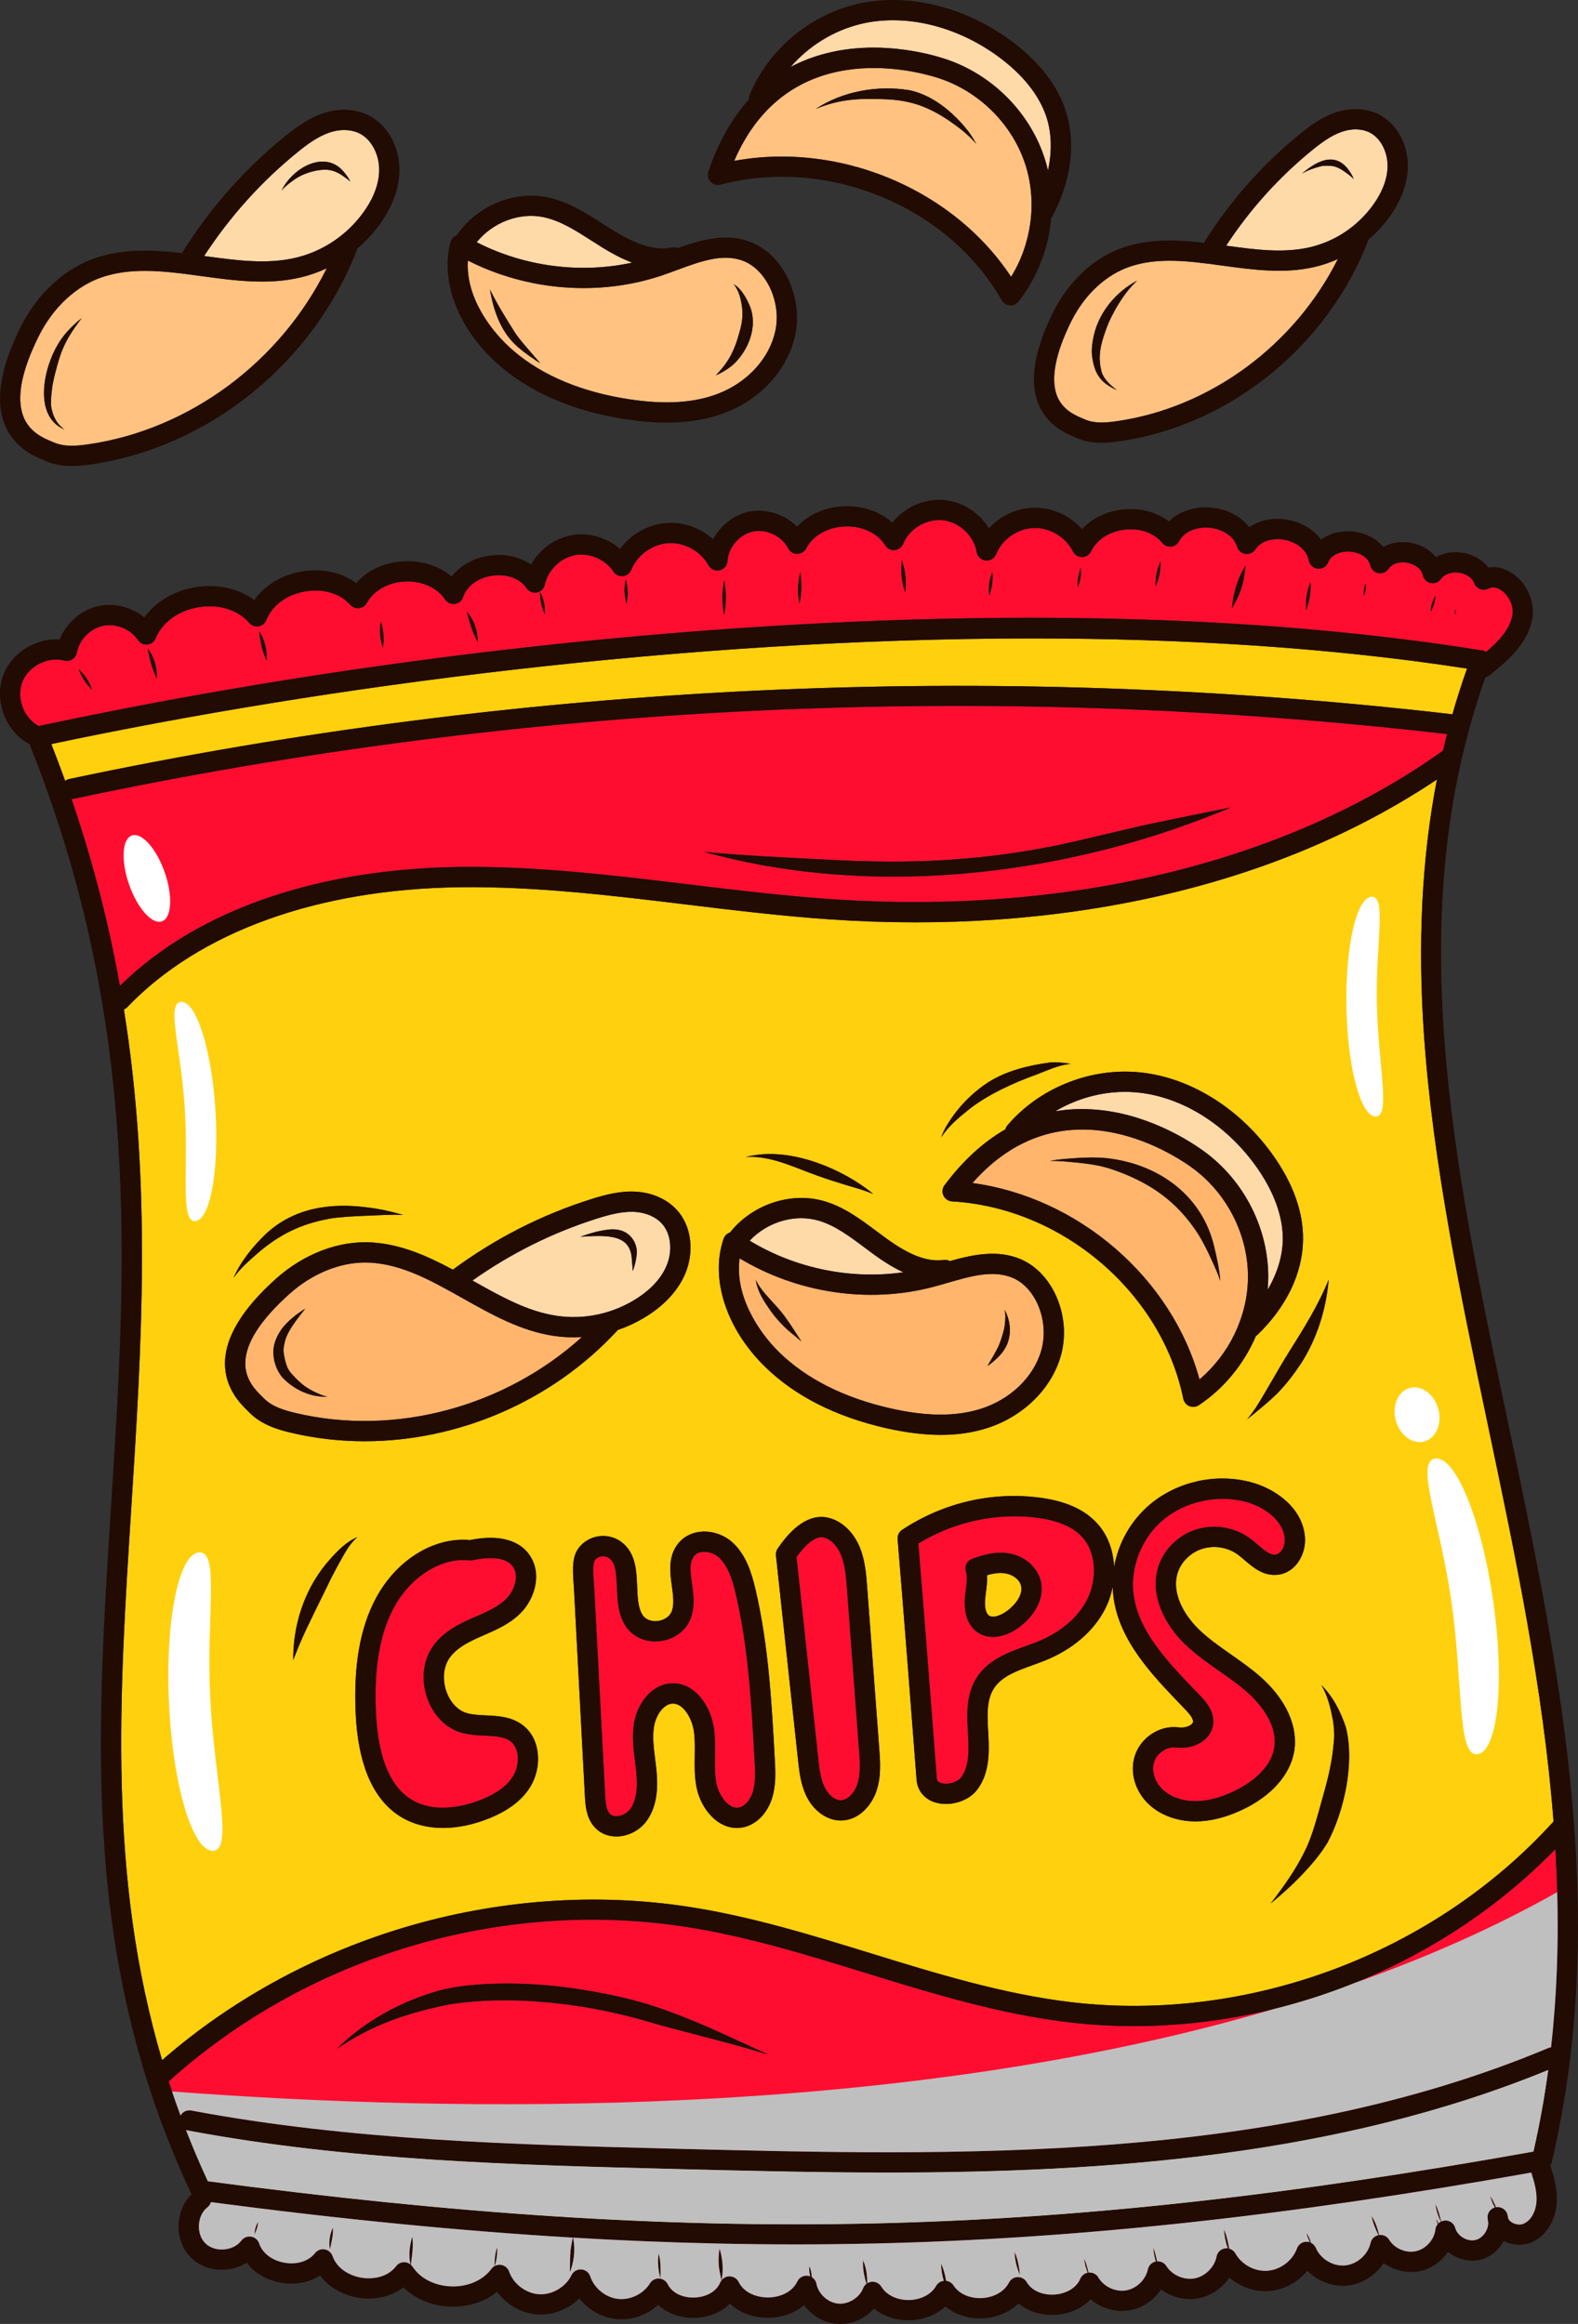 <?xml version="1.0" encoding="UTF-8"?>
<svg xmlns="http://www.w3.org/2000/svg" viewBox="0 0 1610.65 2372.14">
  <rect x="0" y="0" width="1610.65" height="2372.14" fill="#333333" stroke="none"/>
  <defs>
    <style>
      .cls-1 {
        fill: #fff;
      }

      .cls-2 {
        fill: #ffdaa9;
      }

      .cls-3 {
        fill: #ffd00d;
      }

      .cls-4 {
        fill: #ffb56c;
      }

      .cls-5 {
        fill: #ffc280;
      }

      .cls-6 {
        fill: #ff0d30;
      }

      .cls-7 {
        fill: #bfbfbf;
      }

      .cls-8 {
        fill: #210b03;
      }

      .cls-9 {
        mix-blend-mode: multiply;
      }

      .cls-10 {
        isolation: isolate;
      }
    </style>
  </defs>
  <g class="cls-10">
    <g id="Layer_1" data-name="Layer 1">
      <g>
        <path class="cls-6" d="M1562.95,2217.56c-250.95,44.71-464.52,67.76-671.03,72.41-26.53,.6-53.21,.91-80.07,.91s-51.35-.28-77.36-.84c-48.88-1.02-98.63-3.03-149.6-6.05-115.5-6.84-237.28-18.84-369.63-36.25-.59,2.02-1.78,3.88-3.55,5.26-5.08,3.96-8.26,10.51-8.67,17.98-.43,7.45,1.96,14.32,6.57,18.84,4.6,4.52,11.51,6.77,18.96,6.21,7.45-.57,13.94-3.86,17.81-9.02,2.29-3.09,6.12-4.62,9.91-4.02,3.79,.6,6.95,3.27,8.17,6.91,4.02,11.94,16.05,18.03,25.98,19.75,9.91,1.72,23.29,.02,31.1-9.88,2.34-2.96,6.12-4.43,9.84-3.79,3.72,.64,6.81,3.24,8.05,6.83,4.71,13.57,18.43,20.32,29.72,22.11,11.27,1.79,26.42-.34,35.11-11.79,2.03-2.67,5.24-4.19,8.58-4.07,2.26,.07,4.4,.9,6.12,2.28-2.05-9.36-.97-19.27,1.88-28.37,1.29,10.51-.38,19.43-1.45,28.72,.65,.6,1.24,1.26,1.74,2.02,7.98,12.1,22.82,19.6,39.7,20.05,16.86,.47,32.09-6.22,40.71-17.87,.88-1.19,1.98-2.14,3.21-2.84,0-6.5,.62-13.01,2.64-19.22,.36,6.48-.5,12.96-2.45,19.13,1.95-1.05,4.21-1.48,6.48-1.15,3.79,.59,6.95,3.22,8.2,6.84,4.38,12.63,17.25,22.37,30.61,23.13,13.38,.78,27.25-7.41,33.06-19.48,.22-.45,.47-.88,.72-1.28,2.03-3.03,5.55-4.81,9.26-4.55,4.21,.26,7.83,3.07,9.15,7.07,4,12.05,15.6,21.51,28.22,22.98,12.62,1.48,26.08-5.03,32.75-15.86,1.96-3.19,5.52-5.05,9.24-4.9,.52,.02,1.03,.09,1.53,.19-2.21-8.33-3.27-17.01-1.91-25.56,2.5,8.31,1.91,17,1.91,25.56,3.12,.6,5.81,2.6,7.27,5.48,5.33,10.6,17.6,14.07,27.3,13.77,9.69-.31,21.74-4.5,26.41-15.41,.31-.72,.72-1.38,1.17-2,0-.02,0-.05-.02-.07-.65-4.43-1.88-8.76-2.4-13.22-.88-6.43-.36-12.96,.48-19.36,3.29,10.46,4.29,21.79,1.98,32.56,1.88-2.5,4.77-4.07,7.98-4.17,4.03-.12,7.76,2.12,9.55,5.71,5.93,11.84,19.44,15.88,30.13,15.86,10.69-.09,24.13-4.45,29.84-16.37,1.93-4.02,6.22-6.38,10.67-5.79,.88,.12,1.71,.38,2.5,.69-.91-3.4-1.28-6.95-.95-10.48,1.57,3.6,2.29,7.43,2.6,11.32,2.38,1.48,4.12,3.9,4.67,6.77,1.98,10.32,11.72,19.17,22.2,20.12,10.45,.97,21.65-5.96,25.48-15.75,.71-1.83,1.91-3.4,3.43-4.53-2.53-7.69-3.95-15.74-3.53-23.86,3.29,7.38,4.24,15.43,4.21,23.44,1.38-.88,2.95-1.45,4.62-1.6,3.91-.33,7.7,1.59,9.74,4.95,5.15,8.48,15.72,13.7,27.65,13.7h.57c12.15-.17,22.82-5.72,27.82-14.48,1.62-2.86,4.52-4.74,7.76-5.12-1.69-5.67-2.69-11.53-2.71-17.5,2.62,5.76,4.12,11.58,5.05,17.48,3.09,.36,5.88,2.03,7.57,4.67,5.53,8.6,16.65,13.55,29.01,12.94,12.36-.6,22.93-6.65,27.58-15.75,1.72-3.38,5.14-5.53,8.91-5.65,3.77-.1,7.31,1.84,9.22,5.1,6.08,10.36,18.62,13.38,28.29,12.76,9.69-.6,21.74-5.21,26.46-16.25,1.34-3.17,4.19-5.41,7.52-6.07-1.86-4.62-3.05-9.5-3.69-14.43,2.1,4.57,3.45,9.41,4.5,14.32,.17-.02,.34-.07,.52-.07,3.9-.28,7.6,1.71,9.57,5.07,5.53,9.39,17.36,14.94,28.11,13.17,10.76-1.78,20.17-10.81,22.41-21.48,.84-4.07,4.05-7.22,8.12-8.02-1.45-4.52-2.15-9.27-2.55-13.96,1.79,4.46,2.79,9.14,3.77,13.81,3.79-.29,7.46,1.5,9.51,4.76,5.91,9.36,18.08,14.63,28.96,12.58,10.86-2.07,20.25-11.44,22.32-22.32,.81-4.27,4.22-7.58,8.51-8.27,.98-.16,1.98-.16,2.95-.03-2.15-6.22-3.5-12.72-3.91-19.29,2.69,6.26,4.14,12.89,5.31,19.58,2.64,.71,4.95,2.43,6.34,4.91,6.39,11.46,19.99,18.75,33.08,17.65,13.08-1.07,25.34-10.43,29.79-22.77,1.45-4.02,5.21-6.72,9.46-6.83,1.31-.03,2.57,.21,3.74,.62-1.5-3.03-2.74-6.21-3.43-9.55,2,3.09,3.46,6.48,4.52,10,2.19,1.07,3.98,2.9,4.98,5.24,4.77,11.32,17.58,19.01,29.82,17.87,12.24-1.14,23.42-11.03,26.04-23.03,.88-4,4.02-7.07,8-7.89-2.96-6.4-5.65-12.34-6.98-19.51,3.72,5.88,6.19,12.55,7.52,19.39,4.12-.64,8.24,1.26,10.41,4.84,5.41,8.91,17.17,13.93,27.34,11.67,10.19-2.26,18.72-11.77,19.86-22.13,.24-2.07,1.1-3.95,2.36-5.46-.67-1.74-1.21-3.52-1.5-5.38,.9,1.45,1.6,3,2.19,4.6,.74-.72,1.6-1.33,2.53-1.81-2.86-5.55-4.67-11.62-5.55-17.77,2.88,5.53,4.33,11.6,5.83,17.62,1.12-.53,2.34-.86,3.64-.97,4.96-.38,9.48,2.83,10.77,7.64,2.22,8.27,12.57,14.32,20.86,12.17,7.43-1.91,13.13-10.34,12.77-18.06-.36-1.48-.59-3.02-.67-4.57-.28-4.9,2.93-9.22,7.55-10.51-2.17-3.64-3.76-7.62-4.81-11.74,2.59,4.02,4.22,7.67,5.83,11.5,.07-.02,.14-.05,.22-.05,5.27-.81,10.29,2.55,11.58,7.74,.29,1.22,.53,2.46,.69,3.71,.79,1.95,2.53,3.29,3.65,4.02,3.59,2.28,8.29,2.9,11.74,1.53,8.64-3.43,13.01-13.98,13.53-22.92,.55-9.64-2.17-19.63-5.34-29.44Zm-1303.02,62.97c-.09-4.38,1.24-8.7,3.45-12.45-.14,4.4-1.74,8.53-3.45,12.45Zm76.95,15.53c-1.72-7.45-.1-15.29,2.81-22.24,.78,7.77-1.69,14.75-2.81,22.24Zm244.81,23.32c.31-9.14-.22-18.32,1.43-27.37,.33-1.31,1.22-7.91,1.78-7.91,.14,0,.26,.43,.33,1.47,2.02,11.34,.57,23.1-3.53,33.82Zm453.91-20.68c3.36,7.53,4.64,15.51,5.41,23.39-3.22-7.38-5.17-15.32-5.41-23.39Z"/>
        <path class="cls-3" d="M1580.27,2112.87c-3.77,27.77-8.76,55.54-15.08,83.31-495.89,88.82-851.41,96.78-1353.04,30.3-8.12-17.5-15.53-34.94-22.3-52.33,.48,.19,1,.33,1.53,.43,164.35,30.92,333.74,35.21,497.56,39.37,70.48,1.78,143.22,3.62,217.17,3.62,224.82,0,460.36-17.06,674.17-104.7Z"/>
        <path class="cls-6" d="M1587.58,1887.43c3.93,67.26,3.19,134.76-4.43,202.36-1,.09-2,.34-2.96,.74-281.98,118.16-605.37,109.97-890.73,102.73-162.99-4.14-331.53-8.39-494.25-39.01-4.5-.84-8.86,1.36-10.96,5.15-4.31-11.63-8.31-23.24-12.07-34.84,142.05-128.05,339.29-186.98,528.33-157.7,61.9,9.6,123.3,28.53,182.66,46.85,67.05,20.67,136.39,42.06,207.55,50.47,22.27,2.64,44.61,3.93,66.97,3.93,159.66-.02,318.4-66.02,429.9-180.69Zm-808.42,208.29c1.67,.52,3.33,1.03,5,1.53-2.24-1.05-4.48-2.12-6.72-3.17-33.16-15-59.97-28.3-92.23-40.02-25.34-9.77-51.71-16.31-78.41-20.99-33.32-6.17-67.28-9.17-101.15-8.29-19.24,.59-38.63,2.24-57.31,7.02-38.94,10.98-75.69,30.99-104.54,59.52,36.15-24.53,70.41-36.25,113.9-45.19,60.14-9.76,133.45-2.41,197.43,15.58,41.09,12.34,83.08,21.32,124.04,34.03Z"/>
        <path class="cls-6" d="M1311.34,1570.73c.5,7.03-3.46,15.43-9.48,16.1-5.17,.6-10.22-3.38-17.96-10-2.79-2.4-5.71-4.88-8.81-7.12-15.12-10.82-35.63-14.17-53.54-8.74-18.06,5.46-32.96,19.67-38.89,37.06-10.27,30.16,7.08,61.19,26.75,80.17,10.91,10.53,23.3,19.2,35.27,27.6,9.82,6.88,19.12,13.38,27.65,20.82,9.96,8.69,32.66,31.72,28.16,57.73-4.24,24.55-30.77,39.3-41.97,44.51-13.65,6.33-26.48,9.57-38.11,9.6-13.26,.09-25.36-4.17-33.4-11.6-8.24-7.6-11.88-18.91-9.07-28.15,2.62-8.6,11.55-15.15,20.18-15.15,.67,0,1.34,.03,2,.12,11.67,1.43,22.99-1.83,30.34-8.72,5.53-5.19,8.34-12,7.93-19.15-.71-11.76-9.12-20.51-14.13-25.75l-3.86-4.02c-28.63-29.75-58.23-60.52-63.33-98.13-3.79-27.91,8.03-57.95,30.11-76.53,22.25-18.72,55.12-26.03,83.72-18.62,18.53,4.79,39.09,18.74,40.44,37.97Z"/>
        <path class="cls-3" d="M1042.17,1618.55c2.28,9.33-5.98,19.53-13.75,25.44-6.6,5-15.39,8.26-19.43,4.74-3.05-2.65-4.27-9.19-3.34-17.96,.17-1.74,.41-3.52,.64-5.27,.72-5.52,1.5-11.48,1.12-17.63,8.34-2.43,14.55-2.86,20.31-1.57,6.03,1.34,12.84,5.67,14.46,12.26Z"/>
        <path class="cls-6" d="M1106.54,1571.2c12.24,15.43,13.44,41.51,2.84,62-9.38,18.17-27.39,33.32-50.71,42.63-3.71,1.48-7.55,2.86-11.6,4.33-18.96,6.84-40.44,14.58-51.81,35.01-9.51,17.08-8.29,37.15-7.22,54.83l.12,1.93c.97,16.15,.71,32.49-7.6,42.78-3.81,4.72-13.55,7.27-20.05,5.26-3.74-1.15-4.19-3.09-4.33-4.81l-.07-.88c-6.14-79.96-12.48-162.56-18.77-238.75,36.56-22.44,80.91-31.96,122.66-26.13,22.13,3.1,37.35,10.22,46.54,21.8Zm-65.6,89.25c13.38-10.15,25.99-27.79,21.32-46.82-3.28-13.38-15.05-24.17-30.01-27.53-11.58-2.6-23.58-1.09-40.13,5.07-5.17,1.93-7.91,7.57-6.24,12.82,1.65,5.26,.81,11.84-.1,18.82-.24,1.93-.5,3.86-.71,5.77-1.69,16.03,1.9,28.41,10.38,35.77,5.02,4.36,11.27,6.5,18.08,6.5,8.7,0,18.32-3.52,27.41-10.41Z"/>
        <path class="cls-6" d="M876.77,1785.9c.91,12.03,1.84,24.46-1.62,35.18-3.03,9.36-10.32,16.44-16.98,16.48h-.07c-6.84,0-13.15-6.6-16.36-13.17-4.34-8.88-5.53-19.87-6.67-30.51l-22.06-204.6c9.77-13.63,19.53-21.13,26.51-20.17,7.29,1,14.65,7.96,18.75,17.72,4.38,10.46,5.31,22.87,6.21,34.87l12.29,164.2Z"/>
        <path class="cls-6" d="M770.18,1797.11c.59,10.76,1.19,21.87-1.67,31.51-2.57,8.67-8.34,15.25-14.36,16.38-3.17,.59-6.29-.21-9.55-2.45-6.36-4.36-11.77-13.57-13.5-22.91-1.6-8.65-1.45-17.75-1.31-27.39,.16-9.03,.31-18.37-1.03-27.82-3.26-23.11-19.51-47.19-43.2-46.18-20.63,.83-34.87,20.68-38.28,39.85-2.45,13.69-.76,27.03,.88,39.94,.41,3.27,.83,6.55,1.17,9.83,1.84,17.84,.02,30.01-5.79,38.3-3.09,4.43-8.72,7.52-14.01,7.69-3.31,.1-5.91-.95-7.64-3.12-3.22-4.05-3.83-10.98-4.26-18.96l-10.89-207c-.17-3.29-.38-6.39-.59-9.31-.76-11.46-1.36-20.51,1.59-23.67,3.57-3.83,10.01-4.43,14.08-1.33,6.41,4.88,7.24,14.48,7.84,29.72,.52,12.81,1.1,27.32,8.62,39.18,7.34,11.6,21.08,17.63,35.85,15.74,15.15-1.95,27.23-11.55,31.58-25.06,3.65-11.41,2-23.37,.55-33.94-1.52-11.08-2.83-20.65,1.59-27.03,1.98-2.86,5-4.53,8.98-4.98,5.83-.64,12.5,1.59,17,5.71,9.58,8.77,14.05,23.6,17.44,38.32,12.7,55.05,15.86,112.97,18.91,168.99Z"/>
        <path class="cls-6" d="M524.55,1600.83c5.12,9.64,.02,22.96-7.36,30.61-8.24,8.53-19.63,13.5-31.7,18.74l-3.46,1.52c-14.2,6.24-30.23,14.19-40.63,29.46-9.67,14.22-11.7,33.59-5.45,51.8,5.89,17.15,18.37,30.27,33.37,35.11,8.6,2.76,17.32,3.17,25.75,3.57,11.24,.52,20.94,.98,27.27,6.86,8.41,7.81,7.64,23.89,1.64,33.99-6.02,10.15-16.94,18.25-33.39,24.75-13.6,5.36-47.99,15.88-73.62-2.33-20.17-14.32-31.37-43.8-33.3-87.58-1.96-44.51,3.91-79.1,17.98-105.73,15.72-29.77,44.25-49.23,71.14-49.23,2.07,0,4.12,.12,6.17,.36,1.12,.12,2.26,.07,3.38-.17,12.67-2.76,34.99-5.33,42.21,8.27Z"/>
        <path class="cls-2" d="M1281.23,1189.39c18.72,25.84,28.44,52.11,28.1,75.98-.22,16.93-5.69,34.54-15.48,51.18,.33-3.6,.53-7.21,.6-10.82,.91-50.78-24.44-100.97-66.14-130.97-16.15-11.6-59.47-38.97-112.99-42.33-13.19-.84-25.98-.19-38.33,1.95,24.25-14.51,53.07-21.68,81.53-19.46,45.61,3.57,91.49,31.41,122.71,74.48Z"/>
        <path class="cls-4" d="M1216.23,1191.54c36.28,26.1,58.33,69.71,57.54,113.81-.71,39.09-19.32,77.19-49.45,102.61-28.35-103.64-123.64-185.85-231.8-200.43,90.77-102.75,201.62-31.89,223.72-16Zm29.29,115.93c-.83-11.88-3.5-23.55-6.27-35.11-11.98-50.83-54.38-82.37-104.73-89.56-11.43-1.74-23.06-1.47-34.58-.83-9.41,.72-18.94,1.09-28.2,3.03,9.81-.28,19.62,1,29.37,1.86,10.65,1.19,20.53,2.43,32.22,6.1,39.99,13.41,68.1,33.08,89.8,66.95,7.29,11.58,14.25,27.46,18.86,38.01,1.31,3.14,2.5,6.33,3.53,9.55Z"/>
        <path class="cls-2" d="M893.11,1281.29c8,5.76,17.87,12.29,28.96,17.36-53.57,7.67-110.02-3.81-156.91-32.25,17.87-18.99,45.75-27.56,70.12-20.55,16.79,4.83,31.53,15.86,47.14,27.53,3.55,2.67,7.12,5.33,10.69,7.91Z"/>
        <path class="cls-4" d="M1033.81,1304.41c23.92,10.22,37.46,44.94,28.94,74.29-7.93,27.32-31.92,50.18-62.6,59.62-25.15,7.74-55.04,7.48-91.39-.81-47.57-10.86-85.79-30.15-113.56-57.33-22.93-22.44-45.4-59.57-40.27-95.79,58.81,35.47,131.4,46.45,197.09,29.29,5.07-1.33,10.22-2.81,15.2-4.26,24.01-6.95,46.69-13.53,66.59-5.02Zm-4.96,65.33c3.53-10.74,1.96-23.11-3.53-32.94,1.36,4.93,.88,10.14,.31,15.15-.29,4.27-3.24,14.43-5.72,20.36-.02,.03-.03,.07-.03,.1-3.09,7.15-7.29,13.75-11.14,20.51-2.12,2.98,1.83-.69,3.02-1.43,7.27-5.79,14.15-12.72,17.1-21.75Zm-210.86-.53c-.17-.26-.34-.52-.53-.78-7.64-11.65-14.75-23.74-24.17-34.11-8.26-9.46-16.43-16.81-21.87-27.7,1.52,10.14,6.79,19.18,12.5,27.53,6.57,9.95,14.57,18.89,23.75,26.49,3.41,2.9,6.86,5.74,10.32,8.57Z"/>
        <path class="cls-2" d="M677.15,1250.84c7.88,10.2,9.2,26.63,3.31,40.89-6.6,16.01-20.37,27.23-30.75,33.84-24.3,15.43-53.14,21.68-81.24,17.56-29.92-4.36-57.09-19.65-85.87-35.85-.12-.07-.24-.14-.38-.21,39.18-27.7,81.89-48.97,127.19-63.28,12.32-3.9,25.42-7.41,37.97-6.79,12.62,.64,23.46,5.67,29.77,13.84Zm-27.2,28.2c.4-8.33-3.98-16.48-11.08-20.8-6.12-3.71-13.58-3.95-20.46-2.79-8.88,1.24-17.56,3.79-25.94,6.93,25.86-1.62,48.92-2.81,52.11,19.53,.34,2.4,.91,9.19,1.14,13.65,.1,.9-.09,2.86,.47,.97,1.96-5.64,3.46-11.5,3.77-17.48Z"/>
        <path class="cls-4" d="M565.47,1363.6c9.48,1.38,19.03,1.78,28.49,1.17-78.91,71.31-190.57,101.61-292.23,77.55-11.96-2.84-24.17-6.6-32.28-14.88-.55-.57-1.22-1.22-1.96-1.95-6.12-5.95-17.51-17.03-17.15-34.56,.41-20.17,15.55-43.75,45.01-70.12,23.01-20.62,50.95-32.13,77.48-32.13,1.81,0,3.62,.05,5.41,.16,32.99,1.98,62.74,18.74,94.23,36.46,29.15,16.41,59.29,33.37,93.01,38.3Zm-277.31,42.26c11.79,12.57,29.13,20.75,46.5,19.67-4.15-.33-7.89-2.33-11.01-3.59-11.88-5.26-18.17-10.86-26.56-20.3-3.4-4.14-4.57-7.05-6.36-14.1-1.91-9.14-1.81-10.62,.16-18.67,2.53-10.19,12.08-22.18,19.86-32.04,.91-1.05,1.09-1.24-.36-.31-8.08,5.12-15.77,11.19-21.82,18.65-5.12,6.64-8.89,14.67-9.55,23.11-.29,9.79,2.78,20.06,9.15,27.58Z"/>
        <path class="cls-3" d="M1518.79,1455.01c27.92,132.74,56.38,267.95,66.9,404.26-122.61,135.19-311.28,205.82-492.54,184.4-69.29-8.2-137.7-29.3-203.88-49.71-60.09-18.53-122.21-37.7-185.59-47.5-95.65-14.84-196.72-7.45-292.34,21.36-91.37,27.53-176.11,74.12-245.88,135.08-55.52-187.59-43.78-371.25-31.46-563.59,10.43-163.03,21.12-329.72-7.53-508.88,1.24-.53,2.4-1.31,3.4-2.34,73.77-77.07,194.28-120.55,339.31-122.45,77.29-1.02,155.73,8.48,231.59,17.67,47.71,5.77,97.06,11.76,145.89,15.12,117.28,8.05,229.89,.14,334.69-23.49,107.09-24.15,202.95-64.24,285.3-119.24-15.44,80.08-19.75,166.66-13.13,261.76,9.1,130.69,37.66,266.36,65.28,397.58Zm-144.62,368.75c3.41-19.74,4.43-40.45-.29-60.04-5.15-16.06-13.12-31.73-25.15-43.73,6.43,10.93,9.65,23.8,11.89,36.75,.47,2.76,1.67,11.72,1.02,18.72-.36,4.17-.81,8.36-1.33,12.51,.1-.72,.21-1.47,.31-2.21-1.17,10.74-4,25.29-8.48,41.21-6.46,23.05-12.22,46.92-20.74,63.29-8.91,18.2-20.79,34.87-33.06,50.87-.4,.48-.9,1.15-1.31,1.67,.4-.33,.83-.67,1.24-1,11.89-9.72,23.24-20.15,33.66-31.44,8.62-9.19,16.69-19.01,23.18-29.84,9.29-17.72,15.41-37.13,19.05-56.78Zm-46.37-431.82c16.46-25.58,25.8-55.62,28.37-85.84-10.34,25.86-25.77,50.52-40.8,74.39-11.63,18.51-21.84,37.89-33.54,56.33-2.83,4.17-5.69,7.98-8.77,11.81,2.34-1.84,4.67-3.71,6.96-5.6,7.91-6.6,15.96-13.1,23.3-20.36,9.19-9.34,17.2-19.82,24.48-30.73Zm-23.6,215.46c18.65-2.14,28.94-21.44,27.77-38.11-2.05-29.6-29.54-49.73-55.88-56.55-35.42-9.17-74.58-.43-102.21,22.82-19.62,16.5-32.51,39.51-36.71,64.02-.67-15.36-5.52-29.99-14.43-41.23-12.65-15.94-32.23-25.56-59.88-29.42-49.37-6.89-99.8,4.69-142.05,32.63-3.15,2.09-4.91,5.71-4.6,9.48,6.46,77.82,12.98,162.73,19.29,244.83l.07,.88c.84,11,7.88,19.58,18.81,22.98,3.55,1.1,7.33,1.62,11.14,1.62,11.93,0,24.25-5.1,31.15-13.63,12.72-15.77,13.36-36.71,12.13-57l-.1-1.95c-.95-15.6-1.93-31.72,4.65-43.52,7.6-13.67,23.7-19.46,40.75-25.61,4.03-1.45,8.22-2.96,12.26-4.59,27.96-11.15,49.76-29.75,61.43-52.35,3.79-7.34,6.41-15.17,7.93-23.11,.09,3.71,.36,7.43,.88,11.12,6.02,44.32,39.44,79.05,68.91,109.7l3.84,4c4.14,4.31,8.19,8.83,8.41,12.65,.02,.34,.09,1.43-1.45,2.86-2.14,2-7,4.07-13.65,3.26-19.2-2.36-38.73,10.62-44.49,29.54-5.15,16.93,.67,36.3,14.82,49.37,11.79,10.88,28.98,17.08,47.23,17.08h.28c14.63-.05,30.37-3.93,46.75-11.53,29.94-13.89,49.49-35.66,53.66-59.73,4.41-25.61-8.33-53.62-34.97-76.86-9.34-8.15-19.53-15.27-29.35-22.17-11.84-8.29-23.03-16.13-32.78-25.54-15.1-14.57-28.68-37.61-21.53-58.61,3.81-11.19,13.51-20.36,25.3-23.94,11.89-3.6,25.49-1.4,35.49,5.76,2.38,1.72,4.83,3.81,7.41,6.03,8.58,7.34,19.25,16.5,33.75,14.84Zm25.8-341.74c.41-28.77-10.38-58.5-32.03-88.41-34.73-47.92-86.27-78.94-137.86-82.96-49.49-3.86-100.01,16.98-131.86,54.4-1.03,1.22-1.74,2.62-2.12,4.09-22.6,12.96-43.33,31.97-62.07,57-2.29,3.05-2.71,7.1-1.1,10.57,1.6,3.45,4.98,5.74,8.77,5.96,112.47,6.46,213.94,93.08,236.04,201.46,.69,3.38,3,6.19,6.19,7.5,1.28,.52,2.6,.78,3.95,.78,2.02,0,4.02-.59,5.74-1.74,25.94-17.31,46.11-42.25,58.17-70.53,.57-.36,1.1-.79,1.6-1.26,29.56-28.41,46.09-62.79,46.57-96.85Zm-239.8-179.4c.91-.14,1.81-.24,2.72-.34-7.27-1.28-14.7-2.02-22.06-1.28-21.55,2.98-43.4,8.29-62,19.94-13.74,8.98-25.86,20.44-35.52,33.72-4.93,7.05-9.89,14.32-12.58,22.58,6.98-11.08,17.6-19.93,27.91-28.2,18.6-15,46.06-27.56,69.46-35.92,10.51-4,20.82-9,32.08-10.5Zm-7.58,298.2c11.41-39.4-7.2-84.77-40.68-99.08-23.87-10.2-49.26-4.65-72.39,1.86-1.84-1-4.02-1.45-6.24-1.15-16.51,2.17-34.42-4.48-58.09-21.56-3.48-2.52-6.95-5.12-10.43-7.7-16.39-12.27-33.37-24.96-53.8-30.84-34.08-9.83-73.27,3.59-95.87,32.03-.02,0-.03,0-.05,.02-3.07,1-5.48,3.4-6.53,6.45-13.93,40.54,2.64,91.77,42.2,130.5,30.53,29.89,72.07,50.99,123.42,62.71,20.3,4.62,38.9,6.95,56.05,6.95s31.89-2.19,46.02-6.53c37.27-11.46,66.53-39.7,76.39-73.64Zm-187.81,442.99c4.72-14.58,3.59-29.72,2.59-43.07l-12.29-164.22c-.97-13.01-2.07-27.77-7.77-41.32-6.98-16.63-20.39-28.2-34.99-30.22-11.29-1.53-28.85,2.78-48.63,32.16-1.36,2.02-1.97,4.46-1.71,6.88l22.49,208.44c1.28,11.82,2.71,25.23,8.65,37.37,7.36,15.08,21.06,24.77,34.96,24.77h.19c18.39-.12,31.58-15.55,36.51-30.8Zm-3.53-608.7c-2.14-1.79-4.33-3.52-6.53-5.19-32.56-24.05-83.39-43.4-123.57-32.47,20.44-1.55,39.58,6.12,59.07,13.65,18.84,7.45,38.18,13.5,57.62,19.1,4.53,1.45,9.01,3.07,13.41,4.91Zm-102.96,615.75c3.88-13.07,3.15-26.58,2.5-38.51-3.09-56.9-6.29-115.73-19.41-172.52-4.15-17.96-9.88-36.32-23.61-48.9-8.98-8.24-21.41-12.34-33.27-11.01-9.91,1.1-18.32,6-23.68,13.75-9,13-6.91,28.2-5.08,41.61,1.28,9.2,2.46,17.89,.24,24.82-2.22,6.91-8.95,10.14-14.51,10.86-5.24,.67-12.15-.64-15.75-6.31-4.53-7.15-4.96-17.72-5.41-28.92-.64-16.03-1.36-34.22-15.98-45.35-12.57-9.57-30.89-7.95-41.73,3.67-9.07,9.7-8.2,22.7-7.1,39.16,.19,2.83,.4,5.83,.55,9.01l10.91,207c.47,8.95,1.12,21.2,8.72,30.75,5.62,7.07,13.89,10.93,23.36,10.93,.36,0,.74,0,1.1-.02,11.84-.36,23.48-6.69,30.32-16.5,11.6-16.56,10.93-37.78,9.41-52.3-.34-3.41-.78-6.86-1.22-10.29-1.5-11.89-2.91-23.13-1.03-33.72,1.95-10.91,9.5-22.43,18.77-22.8,10.58-.52,19.89,14.32,21.87,28.39,1.1,7.86,.98,16,.84,24.61-.17,10.22-.34,20.79,1.64,31.47,2.72,14.82,11.2,28.7,22.11,36.2,7.79,5.36,16.44,7.34,25.06,5.74,13.88-2.59,25.51-14.39,30.39-30.84Zm-88.74-534.88c8.74-21.2,6.36-45.32-6.07-61.41-10-12.96-26.46-20.93-45.13-21.86-15.79-.79-31.06,3.24-45.21,7.72-50.49,15.94-97.87,40.13-140.95,71.91-25.91-13.91-52.93-25.98-82.77-27.79-33.58-2.02-69.27,11.53-97.94,37.21-33.89,30.34-51.35,58.98-51.88,85.12-.55,26.51,16.24,42.83,23.41,49.8,.62,.6,1.17,1.14,1.64,1.62,11.82,12.05,28.01,17.12,42.28,20.49,24.67,5.84,49.88,8.69,75.12,8.69,95.54,0,191.26-40.7,257.86-112.88,.22-.24,.41-.47,.6-.71,10.53-3.59,20.68-8.45,30.25-14.51,18.5-11.76,31.91-26.77,38.78-43.4Zm-167.52,346.18c12.76-13.2,20.55-36.23,10.76-54.66-9.91-18.68-32.32-25.46-63.22-19.15-36.92-3.36-75.41,20.51-96.23,59.95-15.84,29.97-22.49,68.02-20.36,116.3,2.22,50.49,16.36,85.32,41.99,103.52,13.17,9.36,29.41,14.07,47.26,14.07,14.51,0,30.08-3.1,45.94-9.36,20.87-8.26,35.13-19.18,43.57-33.44,10.29-17.34,11.1-44.42-5.34-59.69-11.88-11.05-27.01-11.76-40.37-12.38-7.41-.34-14.41-.67-20.39-2.6-8.83-2.84-16.37-11.12-20.15-22.13-4.09-11.89-2.95-24.72,2.98-33.44,7.31-10.74,20.27-17.06,31.85-22.15l3.4-1.5c13.38-5.83,27.22-11.84,38.32-23.34Zm-122.05-405.77c2.55,.19,.86-.1-.74-.59-12.27-3.34-22.56-5.65-33.53-6.86-37.75-5.19-75.12-.02-104.06,26.65-13.53,12.93-25.73,28.01-33.39,45.18,7.33-10.41,17.44-18.96,27.15-27.32,19.72-16.41,40.85-27.79,71.39-33.22,8.46-1.6,26.3-2.59,39.99-3.05,11.07-.4,22.11-1.21,33.18-.79Zm-59.28,347.29c4.26-7.26,7.79-12.94,14.12-18.36-11.31,4.67-20.06,13.75-28.06,22.72-24.1,26.73-36.84,62.69-37.46,98.49-.02,1.4-.02,2.81,0,4.22,1.53-4.05,3.12-8.08,4.76-12.08,1.03-2.5,.98-2.38,1.57-3.76,8.43-19.94,22.01-46.09,32.56-68.12,3.98-7.81,8.17-15.51,12.51-23.11Z"/>
        <path class="cls-6" d="M638.78,591.2c-2.05,8.31-1.57,17.01,.64,25.23,1.95-8.34,1.47-16.98-.64-25.23Zm-87.79,12.7c.47,7.38,1.17,13.58,4.09,20.72,.48,.97,1.14,3.65,1.05,1.21,.31-7.62-1.28-15.29-5.14-21.93Zm-410.17,49.44c2.12,3.19,5.83,4.93,9.62,4.55,3.81-.38,7.1-2.83,8.55-6.36,6.76-16.46,23.15-28.32,43.83-31.72,20.68-3.38,39.99,2.62,51.66,16.08,2.38,2.72,6,4.03,9.55,3.41,3.57-.6,6.55-3.03,7.88-6.39,5.9-14.88,20.49-25.75,39.06-29.1,18.56-3.33,36.04,1.78,46.75,13.65,2.24,2.5,5.57,3.76,8.89,3.36,3.34-.4,6.27-2.4,7.88-5.34,6.89-12.72,21.86-21.12,39.02-21.87,17.2-.76,32.8,6.26,40.8,18.32,2.19,3.29,6.07,5.07,9.96,4.55,3.93-.52,7.21-3.22,8.46-6.96,4.6-13.7,18.5-20.29,29.97-21.89,11.48-1.6,26.67,.93,34.84,12.84,2.34,3.41,6.5,5.1,10.57,4.29,4.07-.83,7.24-3.98,8.08-8.05,3.03-14.6,15.89-27.22,30.54-29.99,14.65-2.79,31.22,4.26,39.4,16.74,2.1,3.22,5.83,5.02,9.65,4.64,3.84-.38,7.14-2.86,8.58-6.43,6.1-15.08,21.7-26.3,37.96-27.25,16.27-.97,33.06,8.34,40.89,22.63,2.21,4.03,6.83,6.12,11.32,5.12,4.5-1.02,7.79-4.88,8.07-9.46,.84-14.03,12.29-27.25,26.03-30.13,13.76-2.86,29.53,4.69,35.92,17.19,1.76,3.46,5.31,5.64,9.2,5.64,1.93,0,3.79-.55,5.4-1.52,1.59-.97,2.91-2.38,3.81-4.1,6.72-13.1,21.84-21.67,39.46-22.36,17.62-.69,33.35,6.67,41.08,19.22,2.05,3.31,5.77,5.21,9.64,4.88,3.88-.31,7.26-2.78,8.74-6.36,6.43-15.62,23.94-25.96,40.7-24.08,16.77,1.88,31.53,15.86,34.34,32.51,.78,4.55,4.48,8.05,9.07,8.55,4.6,.5,8.98-2.1,10.72-6.38,6.15-15.19,21.89-26.2,38.27-26.8,16.36-.62,32.87,9.2,40.14,23.89,1.76,3.53,5.4,5.79,9.33,5.76,3.95-.03,7.53-2.29,9.26-5.84,5.79-12,18.58-20.25,34.22-22.1,15.65-1.84,29.97,3.22,38.4,13.55,2.17,2.67,5.57,4.09,9,3.76,3.45-.34,6.5-2.36,8.14-5.41,6.33-11.82,20.79-14.86,31.27-13.86,10.46,1.02,24.1,6.72,28.06,19.55,1.17,3.81,4.45,6.6,8.39,7.17,3.95,.57,7.88-1.17,10.08-4.48,6.96-10.43,20.77-11.81,30.47-9.83s21.84,8.67,24.15,20.99c.84,4.52,4.57,7.93,9.14,8.39,4.55,.45,8.89-2.15,10.62-6.39,3.69-9.08,14.41-11.58,22.48-11,8.05,.59,18.29,4.67,20.6,14.19,.97,3.98,4.21,7.03,8.24,7.74,4.05,.72,8.14-1.02,10.41-4.45,4.29-6.43,13.07-7.34,19.25-6.17,6.19,1.17,14.01,5.22,15.67,12.77,.88,4,4.02,7.1,8.02,7.93,4,.83,8.12-.79,10.5-4.1,4.24-5.93,12.13-7.22,18.12-6.46,5.96,.78,13.29,4,15.91,10.81,1.05,2.76,3.24,4.93,6.02,5.96,2.76,1.03,5.84,.84,8.46-.53,5.07-2.69,10.03-.43,13.32,1.91,7.74,5.57,12.55,16.17,11.17,24.67-2.38,14.65-13.41,26.63-26.89,38.06-1.15-.72-2.45-1.22-3.83-1.45-212.22-34.13-462.38-42.14-743.51-23.82-242.64,15.79-495.02,50.71-730.12,100.96-.33-.24-.65-.47-1.02-.67-14.82-8.57-21.84-29.18-15.32-45.01,6.53-15.84,26.03-25.51,42.59-21.15,2.78,.74,5.74,.28,8.17-1.26,2.43-1.53,4.12-4.03,4.64-6.86,2.43-13.17,13.72-24.7,26.84-27.39,13.12-2.71,28.04,3.43,35.49,14.57Zm9.91,8.53c1.64,8.84,3.57,17.68,7.22,25.96,.38,.59,2.38,6.45,2.1,4.02,.29-10.69-2.74-21.46-9.33-29.97Zm1334.37-34.35c.64-1.84,.86-3.83,.5-5.76-.62,1.86-.83,3.83-.5,5.76Zm-19.86-19.51c-3.07,4.95-4.81,10.6-5.05,16.41,2.96-4.98,4.69-10.62,5.05-16.41Zm-73.15,.19c1.71-4.03,2.36-8.5,1.6-12.84-1.41,4.14-2.03,8.5-1.6,12.84Zm-59,15c3.15-9.33,5.33-19.05,4.48-28.94-3.95,9.15-4.96,19.06-4.48,28.94Zm-64.81-27.1c1.71-6.57,2.22-12.96,3.26-18.91-8.67,13.1-12.77,28.66-14.29,44.18,4.55-8,8.81-16.31,11.03-25.27Zm-88.82,2.41c4.1-8.64,4.96-16.44,5.12-25.72-3.65,8.07-5.46,16.86-5.12,25.72Zm-79.38,.78c2.67-6.26,3.74-13.12,3.05-19.89-2.21,6.41-3.6,13.1-3.05,19.89Zm-90.44,8.83c3.03-7.74,3.91-16.06,3.24-24.32-3.17,7.69-4.22,16.06-3.24,24.32Zm-85.79-3.46c1.55-11.1,.33-22.41-3.41-32.96-1.21,11.1-.26,22.37,3.41,32.96Zm-107.87,11.6c2.5-10.67,2.22-21.63,1-32.46-2.95,10.58-3.15,21.72-1,32.46Zm-76.91,11.77c2.46-11.89,2.05-24.01,.31-35.97-2.79,11.79-2.41,24.1-.31,35.97Zm-251.31,27.54c-.24-11.27-3.65-22.75-11.31-31.23,2.93,11.53,5.81,21.25,11.31,31.23Zm-96.97,5.77c1.57-9.07,.74-18.34-2.1-27.08-1.62,9.07-.78,18.36,2.1,27.08Zm-118.59,10.24c.19-9.67-2.38-19.29-7.74-27.37,.79,5.96,1.48,12.1,3.22,18.24,1.21,4.19,2.76,8.26,4.45,12.26,.05-1.03,.07-2.07,.07-3.12Zm-178.3,32.56c-2.57-8.12-7.34-15.36-13.6-21.12,3,7.93,7.55,15.17,13.6,21.12Z"/>
        <path class="cls-3" d="M1497.4,682.44c-5.48,15.38-10.46,30.99-14.98,46.85-.65-.21-1.34-.36-2.05-.45-233.59-26.99-471.63-35.04-707.54-23.94-235.92,11.1-472.15,41.47-702.18,90.25-1.57,.34-2.96,1.02-4.15,1.93-4.48-12.46-9.17-24.98-14.13-37.58,279.24-59.05,647.69-107.83,1001.29-107.83,153.55,0,304.38,9.22,443.74,30.77Z"/>
        <path class="cls-6" d="M1477.03,749.28c-1.43,5.62-2.83,11.27-4.14,16.96-160.49,114.37-382.36,168.16-624.82,151.51-48.3-3.31-97.37-9.26-144.82-15-76.53-9.27-155.65-18.86-234.35-17.82-69.65,.91-134.09,11.03-191.5,30.08-62.19,20.63-114.28,51.3-155.01,91.22-11.08-61.9-27.01-125.33-49.37-190.62,.64-.02,1.28-.09,1.93-.22,461.58-97.91,933.32-120.16,1402.08-66.1Zm-282.1,98.18c20.8-7.1,41.4-14.88,61.67-23.36-26.92,5.45-53.87,10.79-80.74,16.46-33.16,7.1-65.97,15.82-99.16,22.72-37.54,7.39-65.1,11.14-102.85,13.91-45.69,3.53-91.51,2.46-137.21-.14-39.39-1.95-78.79-3.84-118.04-7.55,153.55,42.78,326.28,28.58,476.32-22.05Z"/>
        <path class="cls-2" d="M1399.7,136.18c10.12,6.02,16.79,19.56,16.58,33.72-.22,15.98-8.24,30.3-14.93,39.51-15.67,21.6-38.4,36.84-64.02,42.89-27.11,6.41-55.66,2.59-85.84-1.52,24.29-37.04,53.8-69.79,87.82-97.49,9.29-7.57,19.41-15.08,30.39-18.81,10.96-3.72,21.91-3.1,29.99,1.71Zm-18,46.52c-.29-.79-.64-1.59-1-2.36-13.44-26.3-33.27-19.24-51.92-2.96,6.08-3.76,11.91-5.65,19.05-7.6,3.41-.88,8.72-.71,11.48-.43,6.19,.79,11.17,4.41,16.27,8.1,.57,.43,2.78,2.17,4.09,3.34,.71,.62,1.38,1.26,2.03,1.91Z"/>
        <path class="cls-5" d="M1342.1,272.42c8.08-1.91,15.94-4.6,23.46-7.98-44.13,87.84-129.86,151.56-225.44,165.47-11.24,1.64-22.99,2.57-32.72-1.76-.69-.29-1.5-.64-2.4-1.02-7.26-3.02-20.75-8.64-26.37-23.68-6.39-17.19-1.24-43.39,14.93-75.72,13.67-27.37,35.73-47.73,60.52-55.85,12.82-4.21,26.1-5.74,39.78-5.74,17.41,0,35.49,2.46,54.16,5.02,30.97,4.22,63.02,8.6,94.08,1.26Zm-203.05,42.26c6.53-10.98,12.43-19.62,21.65-28.23-21.53,11.39-38.73,31.92-44.21,55.85-1.31,6.14-2.38,12.41-2.03,18.7,.74,8.45,2.86,17.94,7.96,24.46,4.03,5.57,11.03,9.88,17.62,12.69-7.29-5.26-13.69-11.7-15.67-18.65-3.31-12.51-2.17-22.94,2.21-36.37,3.84-11.79,6.31-17.27,12.48-28.44Z"/>
        <path class="cls-2" d="M1068.46,120.6c5.05,16.17,5.33,34.59,1.19,53.45-.79-3.52-1.72-7.02-2.79-10.46-14.93-48.56-54.62-88.37-103.59-103.9-18.94-6-68.62-18.53-120.54-5.08-12.81,3.31-24.75,7.93-35.85,13.79,18.55-21.34,43.71-37.13,71.45-43.87,44.47-10.81,96.72,1.38,139.79,32.61,25.84,18.74,43.25,40.68,50.35,63.47Z"/>
        <path class="cls-5" d="M1047.1,169.66c11.5,37.39,5.64,79.38-15.08,112.92-50.35-76.27-141.89-122.76-234.18-122.76-16.2,0-32.44,1.43-48.47,4.4,54.3-125.9,181.69-93.03,207.63-84.81,42.59,13.51,77.12,48.09,90.1,90.25Zm-50.62-22.75l-1.76-3.05c-4.07-7.26-9.22-13.81-14.94-19.84-13.84-14.77-31.04-27.35-51.07-31.85-32.73-5.41-68.24,.72-96.13,19.05,24.79-10.27,44.87-10.98,71.77-9.88,24.03,1.1,41.45,6.65,63.22,21.08,9.88,6.86,17.68,12.43,26.36,21.6,.86,.95,1.72,1.91,2.55,2.9Z"/>
        <path class="cls-2" d="M615.18,252.86c8.39,5.17,18.72,10.98,30.15,15.22-52.88,11.53-110.02,4.15-158.84-20.82,16.44-20.25,43.63-30.8,68.43-25.56,17.12,3.6,32.61,13.55,49.02,24.05,3.74,2.41,7.48,4.81,11.24,7.12Z"/>
        <path class="cls-5" d="M757.18,265.75c24.61,8.46,40.61,42.11,34.23,72-5.93,27.85-28.22,52.37-58.14,64-24.53,9.55-54.36,11.43-91.2,5.79-48.25-7.38-87.74-23.86-117.4-48.97-24.49-20.74-49.59-56.14-47.09-92.63,61.23,31.13,134.43,36.85,198.71,14.98,4.95-1.69,9.98-3.55,14.84-5.34,23.46-8.67,45.61-16.86,66.05-9.82Zm-7.52,105.16c14.75-14.57,23.74-37.87,15.89-58-2.29-5.77-8.69-19.03-17.27-22.99,1.88,1.09,2.74,3.21,3.79,5,2.22,4.02,3.46,8.03,4.43,13.13,2.12,10.55,1.9,19.17-2.03,32.11-4.45,16.43-10.03,28.15-21.96,40.99-.6,.67-1.21,1.34-1.84,1.98,.97-.41,1.91-.84,2.84-1.31,5.83-2.9,11.39-6.43,16.15-10.91Zm-198.22-.17c-1.98-2.26-3.95-4.53-5.91-6.81-7.41-8.76-14.25-15.98-19.56-23.89-9.15-14.51-18.36-29.11-25.87-44.54,2.79,17.27,8.31,34.75,19.05,48.76,7.48,9.62,17.65,16.74,27.63,23.53,1.55,1,3.1,1.96,4.67,2.95Z"/>
        <path class="cls-2" d="M368.89,137.27c11.07,6.58,18.36,21.36,18.13,36.78-.26,17.32-8.91,32.84-16.15,42.78-16.89,23.3-41.42,39.73-69.05,46.26-29.42,6.95-60.33,2.74-93.04-1.72-.14-.02-.28-.03-.43-.07,26.22-40.16,58.11-75.67,94.96-105.66,10.01-8.15,20.93-16.25,32.8-20.29,11.96-4.05,23.91-3.36,32.78,1.91Zm-14.32,45.56c.5,.41,2.19,1.71,3,2.46-1.55-3.24-3.6-6.22-5.91-8.96-19.32-24.73-53.3-4.79-64.17,18.08,2.38-2.98,5.9-5.89,8.33-7.72,1.91-1.47,6.08-4.62,9.12-6.19,9.81-5.5,23.25-8.31,31.13-6.95,7.41,1.19,11.84,4.4,18.51,9.27Z"/>
        <path class="cls-5" d="M306.58,283.23c9.31-2.21,18.32-5.36,26.92-9.39-47.13,95.35-139.79,164.63-243.16,179.68-12.17,1.78-24.89,2.78-35.49-1.93-.72-.33-1.59-.69-2.55-1.09-7.88-3.27-22.55-9.38-28.66-25.82-7.05-18.89-1.65-46.4,16.01-81.77,14.75-29.51,38.56-51.47,65.31-60.24,13.82-4.53,28.13-6.17,42.87-6.17,18.72,0,38.13,2.64,58.16,5.38,33.15,4.52,67.43,9.19,100.59,1.36Zm-225.04,43.94c.59-.81,1.21-1.6,1.81-2.4-1.29,.98-2.57,2.02-3.81,3.07-7.84,6.79-15.08,14.48-20.32,23.49-14.46,23.55-25.77,73.46,6.58,87.08-8.31-5.98-12.05-14.05-13.6-23.72-.55-6.33,.59-17.91,2-24.55,2.1-10.43,6.71-26.89,9.74-33.65,4.33-10.62,10.76-20.2,17.6-29.34Z"/>
        <path class="cls-8" d="M1485.61,621.76c.36,1.93,.14,3.91-.5,5.76-.33-1.93-.12-3.9,.5-5.76Z"/>
        <path class="cls-8" d="M1460.2,624.42c.24-5.81,1.98-11.46,5.05-16.41-.36,5.79-2.09,11.43-5.05,16.41Z"/>
        <path class="cls-8" d="M1410.28,118.41c16.51,9.83,26.99,30.15,26.68,51.78-.24,16.93-6.77,34.7-18.86,51.37-6.21,8.53-13.34,16.24-21.22,22.98-.07,.22-.14,.43-.22,.65-41.76,108.32-141.29,188.86-253.57,205.2-5.89,.84-12.2,1.55-18.67,1.55-8.46,0-17.15-1.21-25.42-4.88-.55-.24-1.22-.52-1.95-.83-8.7-3.62-29.06-12.08-37.8-35.56-8.58-23.03-3.26-54.05,15.81-92.2,16.12-32.27,42.57-56.42,72.57-66.26,26.48-8.67,54-7.55,81.19-4.4,26.44-42.28,59.21-79.46,97.46-110.59,10.79-8.79,22.72-17.56,36.78-22.36,16.7-5.67,33.92-4.38,47.23,3.53Zm6,51.49c.21-14.15-6.46-27.7-16.58-33.72-8.08-4.81-19.03-5.43-29.99-1.71-10.98,3.72-21.1,11.24-30.39,18.81-34.03,27.7-63.53,60.45-87.82,97.49,30.18,4.1,58.73,7.93,85.84,1.52,25.61-6.05,48.35-21.29,64.02-42.89,6.69-9.2,14.7-23.53,14.93-39.51Zm-50.73,94.54c-7.52,3.38-15.38,6.07-23.46,7.98-31.06,7.34-63.1,2.96-94.08-1.26-18.67-2.55-36.75-5.02-54.16-5.02-13.69,0-26.96,1.53-39.78,5.74-24.79,8.12-46.85,28.48-60.52,55.85-16.17,32.34-21.32,58.54-14.93,75.72,5.62,15.05,19.12,20.67,26.37,23.68,.9,.38,1.71,.72,2.4,1.02,9.72,4.33,21.48,3.4,32.72,1.76,95.58-13.91,181.31-77.63,225.44-165.47Z"/>
        <path class="cls-8" d="M1393.7,595.35c.76,4.34,.1,8.81-1.6,12.84-.43-4.34,.19-8.7,1.6-12.84Z"/>
        <path class="cls-8" d="M1328.79,177.38c18.65-16.27,38.47-23.34,51.92,2.96,.36,.78,.71,1.57,1,2.36-.65-.66-1.33-1.29-2.03-1.91-1.31-1.17-3.52-2.91-4.09-3.34-5.1-3.69-10.08-7.31-16.27-8.1-2.76-.28-8.07-.45-11.48,.43-7.14,1.95-12.96,3.84-19.05,7.6Z"/>
        <path class="cls-8" d="M1373.88,1763.72c4.72,19.58,3.71,40.3,.29,60.04-3.64,19.65-9.76,39.06-19.05,56.78-6.5,10.82-14.57,20.65-23.18,29.84-10.43,11.29-21.77,21.72-33.66,31.44-.41,.33-.84,.67-1.24,1,.41-.52,.91-1.19,1.31-1.67,12.27-16,24.15-32.66,33.06-50.87,8.52-16.37,14.27-40.25,20.74-63.29,4.48-15.93,7.31-30.47,8.48-41.21-.1,.74-.21,1.48-.31,2.21,.52-4.15,.97-8.34,1.33-12.51,.65-7-.55-15.96-1.02-18.72-2.24-12.94-5.46-25.82-11.89-36.75,12.03,12,19.99,27.67,25.15,43.73Z"/>
        <path class="cls-8" d="M1337.58,594.25c.84,9.89-1.33,19.62-4.48,28.94-.48-9.88,.53-19.79,4.48-28.94Z"/>
        <path class="cls-8" d="M1331.98,1569.29c1.17,16.67-9.12,35.97-27.77,38.11-14.5,1.65-25.17-7.5-33.75-14.84-2.59-2.22-5.03-4.31-7.41-6.03-10-7.15-23.6-9.36-35.49-5.76-11.79,3.59-21.49,12.76-25.3,23.94-7.15,20.99,6.43,44.04,21.53,58.61,9.76,9.41,20.94,17.25,32.78,25.54,9.82,6.89,20.01,14.01,29.35,22.17,26.65,23.24,39.39,51.25,34.97,76.86-4.17,24.06-23.72,45.83-53.66,59.73-16.37,7.6-32.11,11.48-46.75,11.53h-.28c-18.25,0-35.44-6.21-47.23-17.08-14.15-13.07-19.98-32.44-14.82-49.37,5.76-18.93,25.29-31.91,44.49-29.54,6.65,.81,11.51-1.26,13.65-3.26,1.53-1.43,1.47-2.52,1.45-2.86-.22-3.83-4.27-8.34-8.41-12.65l-3.84-4c-29.47-30.65-62.9-65.38-68.91-109.7-.52-3.69-.79-7.41-.88-11.12-1.52,7.95-4.14,15.77-7.93,23.11-11.67,22.6-33.47,41.2-61.43,52.35-4.03,1.62-8.22,3.14-12.26,4.59-17.05,6.15-33.15,11.95-40.75,25.61-6.58,11.81-5.6,27.92-4.65,43.52l.1,1.95c1.22,20.29,.59,41.23-12.13,57-6.89,8.53-19.22,13.63-31.15,13.63-3.81,0-7.58-.52-11.14-1.62-10.93-3.4-17.96-11.98-18.81-22.98l-.07-.88c-6.31-82.1-12.82-167.01-19.29-244.83-.31-3.77,1.45-7.39,4.6-9.48,42.25-27.94,92.68-39.52,142.05-32.63,27.65,3.86,47.23,13.48,59.88,29.42,8.91,11.24,13.75,25.87,14.43,41.23,4.21-24.51,17.1-47.52,36.71-64.02,27.63-23.25,66.79-31.99,102.21-22.82,26.34,6.83,53.83,26.96,55.88,56.55Zm-30.11,17.55c6.02-.67,9.98-9.07,9.48-16.1-1.34-19.24-21.91-33.18-40.44-37.97-28.6-7.41-61.47-.1-83.72,18.62-22.08,18.58-33.9,48.63-30.11,76.53,5.1,37.61,34.7,68.38,63.33,98.13l3.86,4.02c5.02,5.24,13.43,14,14.13,25.75,.41,7.15-2.4,13.96-7.93,19.15-7.34,6.89-18.67,10.15-30.34,8.72-.65-.09-1.33-.12-2-.12-8.64,0-17.56,6.55-20.18,15.15-2.81,9.24,.83,20.55,9.07,28.15,8.05,7.43,20.15,11.69,33.4,11.6,11.63-.03,24.46-3.27,38.11-9.6,11.2-5.21,37.73-19.96,41.97-44.51,4.5-26.01-18.2-49.04-28.16-57.73-8.53-7.45-17.82-13.94-27.65-20.82-11.96-8.39-24.36-17.06-35.27-27.6-19.67-18.98-37.02-50-26.75-80.17,5.93-17.39,20.82-31.6,38.89-37.06,17.91-5.43,38.42-2.09,53.54,8.74,3.1,2.24,6.02,4.72,8.81,7.12,7.74,6.62,12.79,10.6,17.96,10Zm-192.48,46.37c10.6-20.49,9.39-46.57-2.84-62-9.19-11.58-24.41-18.7-46.54-21.8-41.75-5.83-86.1,3.69-122.66,26.13,6.29,76.19,12.63,158.79,18.77,238.75l.07,.88c.14,1.72,.59,3.65,4.33,4.81,6.5,2.02,16.24-.53,20.05-5.26,8.31-10.29,8.57-26.63,7.6-42.78l-.12-1.93c-1.07-17.69-2.29-37.75,7.22-54.83,11.38-20.43,32.85-28.16,51.81-35.01,4.05-1.47,7.89-2.84,11.6-4.33,23.32-9.31,41.33-24.46,50.71-42.63Z"/>
        <path class="cls-8" d="M1297.99,1177.25c21.65,29.91,32.44,59.64,32.03,88.41-.48,34.06-17.01,68.45-46.57,96.85-.5,.47-1.03,.9-1.6,1.26-12.07,28.29-32.23,53.23-58.17,70.53-1.72,1.15-3.72,1.74-5.74,1.74-1.34,0-2.67-.26-3.95-.78-3.19-1.31-5.5-4.12-6.19-7.5-22.1-108.39-123.57-195-236.04-201.46-3.79-.22-7.17-2.52-8.77-5.96-1.6-3.46-1.19-7.52,1.1-10.57,18.74-25.03,39.47-44.04,62.07-57,.38-1.47,1.09-2.86,2.12-4.09,31.85-37.42,82.37-58.26,131.86-54.4,51.59,4.02,103.13,35.04,137.86,82.96Zm11.34,88.11c.34-23.87-9.38-50.14-28.1-75.98-31.22-43.07-77.1-70.91-122.71-74.48-28.46-2.22-57.28,4.95-81.53,19.46,12.36-2.14,25.15-2.79,38.33-1.95,53.52,3.36,96.84,30.73,112.99,42.33,41.7,29.99,67.05,80.19,66.14,130.97-.07,3.62-.28,7.22-.6,10.82,9.79-16.63,15.25-34.25,15.48-51.18Zm-35.56,39.99c.79-44.11-21.25-87.72-57.54-113.81-22.1-15.89-132.95-86.75-223.72,16,108.16,14.58,203.45,96.78,231.8,200.43,30.13-25.42,48.75-63.52,49.45-102.61Z"/>
        <path class="cls-8" d="M1281.84,1436.82c11.7-18.44,21.91-37.82,33.54-56.33,15.03-23.87,30.46-48.54,40.8-74.39-2.57,30.22-11.91,60.26-28.37,85.84-7.27,10.91-15.29,21.39-24.48,30.73-7.34,7.26-15.39,13.75-23.3,20.36-2.29,1.9-4.62,3.76-6.96,5.6,3.09-3.83,5.95-7.64,8.77-11.81Z"/>
        <path class="cls-8" d="M1271.55,577.19c-1.03,5.95-1.55,12.34-3.26,18.91-2.22,8.96-6.48,17.27-11.03,25.27,1.52-15.51,5.62-31.08,14.29-44.18Z"/>
        <path class="cls-8" d="M1256.6,824.1c-20.27,8.48-40.87,16.25-61.67,23.36-150.05,50.62-322.78,64.83-476.32,22.05,39.25,3.71,78.65,5.6,118.04,7.55,45.69,2.6,91.51,3.67,137.21,.14,37.75-2.78,65.31-6.52,102.85-13.91,33.2-6.89,66-15.62,99.16-22.72,26.87-5.67,53.81-11.01,80.74-16.46Z"/>
        <path class="cls-8" d="M1184.59,572.79c-.16,9.27-1.02,17.08-5.12,25.72-.34-8.86,1.47-17.65,5.12-25.72Z"/>
        <path class="cls-8" d="M1124.36,379.5c1.98,6.95,8.38,13.39,15.67,18.65-6.58-2.81-13.58-7.12-17.62-12.69-5.1-6.52-7.22-16.01-7.96-24.46-.34-6.29,.72-12.57,2.03-18.7,5.48-23.92,22.68-44.45,44.21-55.85-9.22,8.62-15.12,17.25-21.65,28.23-6.17,11.17-8.64,16.65-12.48,28.44-4.38,13.43-5.52,23.86-2.21,36.37Z"/>
        <path class="cls-8" d="M674.17,2325.95c3.12,.6,5.81,2.6,7.27,5.48,5.33,10.6,17.6,14.07,27.3,13.77,9.69-.31,21.74-4.5,26.41-15.41,.31-.72,.72-1.38,1.17-2,0-.02,0-.05-.02-.07l.07-.02c1.88-2.5,4.77-4.07,7.98-4.17,4.03-.12,7.76,2.12,9.55,5.71,5.93,11.84,19.44,15.88,30.13,15.86,10.69-.09,24.13-4.45,29.84-16.37,1.93-4.02,6.22-6.38,10.67-5.79,.88,.12,1.71,.38,2.5,.69-.91-3.4-1.28-6.95-.95-10.48,1.57,3.6,2.29,7.43,2.6,11.32,2.38,1.48,4.12,3.9,4.67,6.77,1.98,10.32,11.72,19.17,22.2,20.12,10.45,.97,21.65-5.96,25.48-15.75,.71-1.83,1.91-3.4,3.43-4.53-2.53-7.69-3.95-15.74-3.53-23.86,3.29,7.38,4.24,15.43,4.21,23.44,1.38-.88,2.95-1.45,4.62-1.6,3.91-.33,7.7,1.59,9.74,4.95,5.15,8.48,15.72,13.7,27.65,13.7h.57c12.15-.17,22.82-5.72,27.82-14.48,1.62-2.86,4.52-4.74,7.76-5.12-1.69-5.67-2.69-11.53-2.71-17.5,2.62,5.76,4.12,11.58,5.05,17.48,3.09,.36,5.88,2.03,7.57,4.67,5.53,8.6,16.65,13.55,29.01,12.94,12.36-.6,22.93-6.65,27.58-15.75,1.72-3.38,5.14-5.53,8.91-5.65,3.77-.1,7.31,1.84,9.22,5.1,6.08,10.36,18.62,13.38,28.29,12.76,9.69-.6,21.74-5.21,26.46-16.25,1.34-3.17,4.19-5.41,7.52-6.07-1.86-4.62-3.05-9.5-3.69-14.43,2.1,4.57,3.45,9.41,4.5,14.32,.17-.02,.34-.07,.52-.07,3.9-.28,7.6,1.71,9.57,5.07,5.53,9.39,17.36,14.94,28.11,13.17,10.76-1.78,20.17-10.81,22.41-21.48,.84-4.07,4.05-7.22,8.12-8.02-1.45-4.52-2.15-9.27-2.55-13.96,1.79,4.46,2.79,9.14,3.77,13.81,3.79-.29,7.46,1.5,9.51,4.76,5.91,9.36,18.08,14.63,28.96,12.58,10.86-2.07,20.25-11.45,22.32-22.32,.81-4.27,4.22-7.58,8.51-8.27,.98-.16,1.98-.16,2.95-.03-2.15-6.22-3.5-12.72-3.91-19.29,2.69,6.26,4.14,12.89,5.31,19.58,2.64,.71,4.95,2.43,6.34,4.91,6.39,11.46,19.99,18.75,33.08,17.65,13.08-1.07,25.34-10.43,29.79-22.77,1.45-4.02,5.21-6.72,9.46-6.83,1.31-.03,2.57,.21,3.74,.62-1.5-3.03-2.74-6.21-3.43-9.55,2,3.09,3.46,6.48,4.52,10,2.19,1.07,3.98,2.9,4.98,5.24,4.77,11.32,17.58,19.01,29.82,17.87,12.24-1.14,23.42-11.03,26.04-23.03,.88-4,4.02-7.07,8-7.89-2.96-6.39-5.65-12.34-6.98-19.51,3.72,5.88,6.19,12.55,7.52,19.39,4.12-.64,8.24,1.26,10.41,4.84,5.41,8.91,17.17,13.93,27.34,11.67,10.19-2.26,18.72-11.77,19.86-22.13,.24-2.07,1.1-3.95,2.36-5.46-.67-1.74-1.21-3.52-1.5-5.38,.9,1.45,1.6,3,2.19,4.6,.74-.72,1.6-1.33,2.53-1.81-2.86-5.55-4.67-11.62-5.55-17.77,2.88,5.53,4.33,11.6,5.83,17.62,1.12-.53,2.34-.86,3.64-.97,4.96-.38,9.48,2.83,10.77,7.64,2.22,8.27,12.57,14.32,20.86,12.17,7.43-1.91,13.13-10.34,12.77-18.06-.36-1.48-.59-3.02-.67-4.57-.28-4.9,2.93-9.22,7.55-10.51-2.17-3.64-3.76-7.62-4.81-11.74,2.59,4.02,4.22,7.67,5.83,11.5,.07-.02,.14-.05,.22-.05,5.27-.81,10.29,2.55,11.58,7.74,.29,1.22,.53,2.46,.69,3.71,.79,1.95,2.53,3.29,3.65,4.02,3.59,2.28,8.29,2.9,11.74,1.53,8.64-3.43,13.01-13.98,13.53-22.93,.55-9.64-2.17-19.63-5.34-29.44-250.95,44.71-464.52,67.76-671.03,72.41-26.53,.6-53.21,.91-80.07,.91s-51.35-.28-77.36-.84c-48.88-1.02-98.63-3.03-149.6-6.05-115.5-6.84-237.28-18.84-369.63-36.25-.59,2.02-1.78,3.88-3.55,5.26-5.08,3.96-8.26,10.51-8.67,17.98-.43,7.45,1.96,14.32,6.57,18.84,4.6,4.52,11.51,6.77,18.96,6.21,7.45-.57,13.94-3.86,17.81-9.01,2.29-3.09,6.12-4.62,9.91-4.02,3.79,.6,6.95,3.27,8.17,6.91,4.02,11.95,16.05,18.03,25.98,19.75,9.91,1.72,23.29,.02,31.1-9.88,2.34-2.96,6.12-4.43,9.84-3.79,3.72,.64,6.81,3.24,8.05,6.83,4.71,13.57,18.43,20.32,29.72,22.11,11.27,1.79,26.42-.34,35.11-11.79,2.03-2.67,5.24-4.19,8.58-4.07,2.26,.07,4.4,.9,6.12,2.28l.43,.34c.65,.6,1.24,1.26,1.74,2.02,7.98,12.1,22.82,19.6,39.7,20.05,16.86,.47,32.09-6.22,40.71-17.87,.88-1.19,1.98-2.14,3.21-2.84,0-6.5,.62-13.01,2.64-19.22,.36,6.48-.5,12.96-2.45,19.13,1.95-1.05,4.21-1.48,6.48-1.15,3.79,.59,6.95,3.22,8.2,6.84,4.38,12.63,17.25,22.37,30.61,23.13,13.38,.78,27.25-7.41,33.06-19.48,.22-.45,.47-.88,.72-1.28,2.03-3.03,5.55-4.81,9.26-4.55,4.21,.26,7.83,3.07,9.15,7.07,4,12.05,15.6,21.51,28.22,22.98,12.62,1.48,26.08-5.03,32.75-15.86,1.97-3.19,5.52-5.05,9.24-4.9,.52,.02,1.03,.09,1.53,.19Zm908.29-115.31c3.72,11.48,7.26,24.17,6.48,37.56-1.09,18.91-11.51,34.97-26.54,40.95-8.62,3.41-18.87,2.76-27.53-1.62-4.93,9.05-13.29,16.24-23.49,18.87-11.72,3.02-24.27-.41-33.46-7.89-6.6,9.69-16.74,17.01-28.22,19.56-12.88,2.84-26.73-.47-37.39-8.14-8.29,12.69-22.25,21.65-37.52,23.06-14.94,1.38-30.03-4.62-40.49-15.17-9.45,11.6-23.49,19.37-38.59,20.6-14.89,1.22-29.82-4-40.97-13.67-7.22,10.76-18.62,18.7-31.46,21.15-13.36,2.53-27.42-1.05-38.27-9.01-7.34,11.1-19.18,19.22-32.47,21.41-14.07,2.29-28.7-2.19-39.39-11.34-8.67,9.14-21.32,14.93-35.61,15.84-14.6,.93-28.16-3.41-37.97-11.72-9.12,8.98-22.06,14.58-36.32,15.29-14.58,.71-28.3-3.77-38.32-12.13-9.41,8.74-22.63,13.94-36.94,14.15-13.57,.19-26.37-4.21-35.89-11.95-8.65,9.72-21.36,15.7-34.51,15.7-1.31,0-2.62-.07-3.93-.19-13.24-1.21-25.27-8.53-32.91-19.1-9.48,8.1-22.36,12.81-36.56,12.93-15.48,.17-29.37-5.17-39.18-14.41-8.77,8.76-21.41,14.07-35.66,14.5-14.79,.43-28.18-4.45-37.52-13.26-11.6,10.69-27.77,16.31-43.61,14.44-14.57-1.71-27.96-9.62-36.87-21.06-11.05,10.95-26.68,17.34-42.32,16.43-16.43-.93-31.96-9.89-41.63-23.08-12.57,10.08-29.3,15.56-47.16,15.1-19-.52-36.35-7.7-48.5-19.74-12.1,9.38-28.72,13.39-45.87,10.65-16.41-2.6-30.42-10.95-39.13-22.75-11.01,7.15-25.25,9.96-39.85,7.43-14.62-2.52-27.1-9.98-35.06-20.44-6.29,3.98-13.74,6.45-21.68,7.05-13.39,1.03-26.17-3.38-35.03-12.07-8.86-8.69-13.5-21.36-12.74-34.77,.67-11.74,5.38-22.46,13.12-30.06-111.87-237.8-97.44-463.19-82.17-701.78,15.51-242.16,31.53-492.54-83.39-778.79-.64-.22-1.28-.48-1.88-.83-23.74-13.72-34.54-45.47-24.1-70.81,9.15-22.18,33.37-36.37,56.98-34.87,6.76-17,22.17-30.44,40.21-34.16,16.15-3.33,33.46,1.36,46.16,11.69,11.5-16.01,30.08-27.17,52.14-30.78,22.46-3.69,43.99,1.19,60.09,13.15,10.45-14.91,27.46-25.44,47.73-29.1,20.94-3.76,41.16,.57,56.33,11.65,11.55-13.2,29.06-21.27,48.97-22.17,18.67-.81,35.82,4.84,48.33,15.56,8.83-11.31,22.68-19.1,38.92-21.37,15.75-2.19,30.77,1.22,42.23,9.14,8.5-15.15,23.65-26.63,40.8-29.87,17.65-3.34,36.49,2.17,50.04,13.81,11.26-15.19,29.16-25.32,48.19-26.44,17.15-1.02,34.2,5.33,46.9,16.63,7.41-13.96,20.86-24.82,36.4-28.08,17.56-3.65,36.56,2.65,49.19,15.24,11.6-12.38,28.87-20.06,48-20.8,19.01-.74,36.7,5.46,49.21,16.75,12.67-16.05,33.41-25.3,54.05-22.98,18.5,2.07,34.97,13.2,44.52,28.75,11.43-12.44,27.65-20.37,44.78-21.01,19.13-.71,37.75,7.69,50.26,21.79,10.08-10.82,24.55-18,41.04-19.94,17.91-2.1,34.92,2.36,47.64,12.12,10.6-10.38,26.51-15.75,43.54-14.12,16.05,1.53,29.94,8.98,38.54,20.05,10.95-7.55,25.61-10.39,40.64-7.33,13.79,2.83,25.34,10.1,32.65,19.98,8.19-6.14,19.12-9.24,31.11-8.34,13.57,1,25.08,6.86,32.27,15.86,8.12-4.55,18.22-6.21,28.56-4.24,10.43,1.96,19.32,7.27,25.2,14.58,7.45-4.12,16.5-5.83,25.87-4.64,11.46,1.47,21.39,7.05,27.68,15.2,8.52-1.4,17.41,.86,25.48,6.67,14.13,10.14,22.15,28.54,19.53,44.76-4.12,25.27-23.94,42.85-43.92,58.67-1.24,.98-2.64,1.64-4.09,1.97-85.91,242.71-33.06,493.83,22.82,759.44,51.76,245.97,105.28,500.32,44.76,756.77-.28,1.14-.74,2.17-1.33,3.12Zm.69-120.85c7.62-67.6,8.36-135.1,4.43-202.36-111.5,114.68-270.24,180.68-429.9,180.69-22.36,0-44.7-1.29-66.97-3.93-71.15-8.41-140.5-29.8-207.55-50.47-59.36-18.32-120.76-37.25-182.66-46.85-189.04-29.29-386.28,29.65-528.33,157.7,3.76,11.6,7.76,23.2,12.07,34.84,2.1-3.79,6.46-6,10.96-5.15,162.72,30.61,331.26,34.87,494.25,39.01,285.36,7.24,608.75,15.43,890.73-102.73,.97-.4,1.96-.65,2.96-.74Zm-17.96,106.39c6.33-27.77,11.31-55.54,15.08-83.31-213.81,87.63-449.35,104.7-674.17,104.7-73.95,0-146.69-1.84-217.17-3.62-163.82-4.15-333.2-8.45-497.56-39.37-.53-.1-1.05-.24-1.53-.43,6.77,17.39,14.19,34.84,22.3,52.33,501.63,66.48,857.15,58.52,1353.04-30.3Zm20.49-336.91c-10.51-136.31-38.97-271.51-66.9-404.26-27.61-131.22-56.17-266.89-65.28-397.58-6.62-95.1-2.31-181.68,13.13-261.76-82.36,55-178.21,95.1-285.3,119.24-104.8,23.63-217.41,31.54-334.69,23.49-48.83-3.36-98.18-9.34-145.89-15.12-75.86-9.19-154.3-18.68-231.59-17.67-145.03,1.9-265.53,45.38-339.31,122.45-1,1.03-2.15,1.81-3.4,2.34,28.65,179.16,17.96,345.86,7.53,508.88-12.32,192.35-24.06,376,31.46,563.59,69.77-60.97,154.51-107.56,245.88-135.08,95.61-28.8,196.69-36.2,292.34-21.36,63.38,9.81,125.5,28.98,185.59,47.5,66.17,20.41,134.59,41.51,203.88,49.71,181.26,21.43,369.94-49.21,492.54-184.4Zm-41.9-1231.9c1.38-8.5-3.43-19.1-11.17-24.67-3.29-2.34-8.26-4.6-13.32-1.91-2.62,1.38-5.71,1.57-8.46,.53-2.78-1.03-4.96-3.21-6.02-5.96-2.62-6.81-9.95-10.03-15.91-10.81-5.98-.76-13.88,.53-18.12,6.46-2.38,3.31-6.5,4.93-10.5,4.1-4-.83-7.14-3.93-8.02-7.93-1.65-7.55-9.48-11.6-15.67-12.77-6.19-1.17-14.96-.26-19.25,6.17-2.28,3.43-6.36,5.17-10.41,4.45-4.03-.71-7.27-3.76-8.24-7.74-2.31-9.51-12.55-13.6-20.6-14.19-8.07-.59-18.79,1.91-22.48,11-1.72,4.24-6.07,6.84-10.62,6.39-4.57-.47-8.29-3.88-9.14-8.39-2.31-12.32-14.44-19.01-24.15-20.99s-23.51-.6-30.47,9.83c-2.21,3.31-6.14,5.05-10.08,4.48-3.95-.57-7.22-3.36-8.39-7.17-3.96-12.82-17.6-18.53-28.06-19.55-10.48-1-24.94,2.03-31.27,13.86-1.64,3.05-4.69,5.07-8.14,5.41-3.43,.33-6.83-1.09-9-3.76-8.43-10.32-22.75-15.39-38.4-13.55-15.63,1.84-28.42,10.1-34.22,22.1-1.72,3.55-5.31,5.81-9.26,5.84-3.93,.03-7.57-2.22-9.33-5.76-7.27-14.69-23.79-24.51-40.14-23.89-16.37,.6-32.11,11.62-38.27,26.8-1.74,4.27-6.12,6.88-10.72,6.38-4.58-.5-8.29-4-9.07-8.55-2.81-16.65-17.56-30.63-34.34-32.51-16.75-1.88-34.27,8.46-40.7,24.08-1.48,3.59-4.86,6.05-8.74,6.36-3.86,.33-7.58-1.57-9.64-4.88-7.72-12.55-23.46-19.91-41.08-19.22-17.62,.69-32.73,9.26-39.46,22.36-.9,1.72-2.22,3.14-3.81,4.1-1.6,.97-3.46,1.52-5.4,1.52-3.9,0-7.45-2.17-9.2-5.64-6.39-12.5-22.17-20.05-35.92-17.19-13.74,2.88-25.18,16.1-26.03,30.13-.28,4.59-3.57,8.45-8.07,9.46-4.5,1-9.12-1.09-11.32-5.12-7.83-14.29-24.61-23.6-40.89-22.63-16.25,.95-31.85,12.17-37.96,27.25-1.45,3.57-4.74,6.05-8.58,6.43-3.83,.38-7.55-1.41-9.65-4.64-8.19-12.48-24.75-19.53-39.4-16.74-14.65,2.78-27.51,15.39-30.54,29.99-.84,4.07-4.02,7.22-8.08,8.05-4.07,.81-8.22-.88-10.57-4.29-8.17-11.91-23.36-14.44-34.84-12.84-11.48,1.6-25.37,8.19-29.97,21.89-1.26,3.74-4.53,6.45-8.46,6.96-3.9,.52-7.77-1.26-9.96-4.55-8-12.07-23.6-19.08-40.8-18.32-17.17,.76-32.13,9.15-39.02,21.87-1.6,2.95-4.53,4.95-7.88,5.34-3.33,.4-6.65-.86-8.89-3.36-10.7-11.88-28.18-16.98-46.75-13.65-18.56,3.34-33.16,14.22-39.06,29.1-1.33,3.36-4.31,5.79-7.88,6.39-3.55,.62-7.17-.69-9.55-3.41-11.67-13.46-30.97-19.46-51.66-16.08-20.68,3.4-37.08,15.25-43.83,31.72-1.45,3.53-4.74,5.98-8.55,6.36-3.79,.38-7.5-1.36-9.62-4.55-7.45-11.14-22.37-17.27-35.49-14.57-13.12,2.69-24.41,14.22-26.84,27.39-.52,2.83-2.21,5.33-4.64,6.86-2.43,1.53-5.4,2-8.17,1.26-16.56-4.36-36.06,5.31-42.59,21.15-6.52,15.82,.5,36.44,15.32,45.01,.36,.21,.69,.43,1.02,.67,235.09-50.25,487.47-85.17,730.12-100.96,281.13-18.32,531.29-10.31,743.51,23.82,1.38,.22,2.67,.72,3.83,1.45,13.48-11.43,24.51-23.41,26.89-38.06Zm-61.36,101.92c4.52-15.86,9.5-31.47,14.98-46.85-139.36-21.55-290.2-30.77-443.74-30.77-353.6,0-722.05,48.78-1001.29,107.83,4.96,12.6,9.65,25.11,14.13,37.58,1.19-.91,2.59-1.59,4.15-1.93,230.03-48.78,466.26-79.15,702.18-90.25,235.9-11.1,473.94-3.05,707.54,23.94,.71,.09,1.4,.24,2.05,.45Zm-9.53,36.96c1.31-5.69,2.71-11.34,4.14-16.96-468.76-54.05-940.49-31.8-1402.08,66.1-.66,.14-1.29,.21-1.93,.22,22.36,65.29,38.28,128.72,49.37,190.62,40.73-39.92,92.82-70.58,155.01-91.22,57.42-19.05,121.85-29.16,191.5-30.08,78.7-1.03,157.82,8.55,234.35,17.82,47.45,5.74,96.53,11.69,144.82,15,242.45,16.65,464.33-37.15,624.82-151.51Z"/>
        <path class="cls-8" d="M1103.14,579.39c.69,6.77-.38,13.63-3.05,19.89-.55-6.79,.84-13.48,3.05-19.89Z"/>
        <path class="cls-8" d="M1101.11,1186.87c-9.76-.86-19.56-2.14-29.37-1.86,9.26-1.95,18.79-2.31,28.2-3.03,11.51-.64,23.15-.91,34.58,.83,50.35,7.19,92.75,38.73,104.73,89.56,2.78,11.57,5.45,23.24,6.27,35.11-1.03-3.22-2.22-6.41-3.53-9.55-4.6-10.55-11.57-26.42-18.86-38.01-21.7-33.87-49.81-53.54-89.8-66.95-11.69-3.67-21.56-4.91-32.22-6.1Z"/>
        <path class="cls-8" d="M1092.94,1085.91c-.91,.1-1.81,.21-2.72,.34-11.26,1.5-21.56,6.5-32.08,10.5-23.41,8.36-50.87,20.93-69.46,35.92-10.31,8.27-20.93,17.12-27.91,28.2,2.69-8.26,7.65-15.53,12.58-22.58,9.67-13.27,21.79-24.73,35.52-33.72,18.6-11.65,40.45-16.96,62-19.94,7.36-.74,14.79,0,22.06,1.28Z"/>
        <path class="cls-8" d="M1088.21,114.43c10.14,32.53,5.12,70.36-14.15,106.54-.31,.6-.71,1.15-1.12,1.65-2.65,30.65-14.07,60.66-33.34,85.18-1.98,2.52-4.98,3.96-8.14,3.96-.26,0-.52-.02-.78-.03-3.43-.26-6.52-2.21-8.22-5.21-54.71-96.13-178.09-146.87-286.99-118.04-3.69,.98-7.6-.16-10.2-2.93-2.6-2.78-3.46-6.77-2.24-10.38,10.03-29.61,23.82-54.12,41.26-73.48-.1-1.5,.14-3.07,.74-4.55,18.63-45.47,60.17-81.01,108.4-92.73,50.28-12.22,108.88,1.22,156.8,35.97,29.91,21.67,49.4,46.57,57.97,74.03Zm-18.56,59.62c4.14-18.86,3.86-37.28-1.19-53.45-7.1-22.79-24.51-44.73-50.35-63.47-43.07-31.23-95.32-43.42-139.79-32.61-27.73,6.74-52.9,22.53-71.45,43.87,11.1-5.86,23.05-10.48,35.85-13.79,51.92-13.44,101.59-.91,120.54,5.08,48.97,15.53,88.67,55.35,103.59,103.9,1.07,3.45,2,6.95,2.79,10.46Zm-37.63,108.52c20.72-33.54,26.58-75.53,15.08-112.92-12.98-42.16-47.5-76.74-90.1-90.25-25.94-8.22-153.34-41.09-207.63,84.81,16.03-2.96,32.27-4.4,48.47-4.4,92.29,0,183.83,46.49,234.18,122.76Z"/>
        <path class="cls-8" d="M1041.95,1285.38c33.47,14.31,52.09,59.67,40.68,99.08-9.86,33.94-39.13,62.17-76.39,73.64-14.13,4.34-29.41,6.53-46.02,6.53s-35.75-2.33-56.05-6.95c-51.35-11.72-92.89-32.82-123.42-62.71-39.56-38.73-56.12-89.96-42.2-130.5,1.05-3.05,3.46-5.45,6.53-6.45,.02-.02,.03-.02,.05-.02,22.6-28.44,61.79-41.85,95.87-32.03,20.43,5.88,37.4,18.56,53.8,30.84,3.48,2.59,6.95,5.19,10.43,7.7,23.67,17.08,41.58,23.74,58.09,21.56,2.22-.29,4.4,.16,6.24,1.15,23.13-6.52,48.52-12.07,72.39-1.86Zm20.8,93.32c8.51-29.35-5.02-64.07-28.94-74.29-19.89-8.52-42.57-1.93-66.59,5.02-4.98,1.45-10.14,2.93-15.2,4.26-65.69,17.17-138.27,6.19-197.09-29.29-5.14,36.21,17.34,73.34,40.27,95.79,27.77,27.18,65.98,46.47,113.56,57.33,36.35,8.29,66.24,8.55,91.39,.81,30.68-9.45,54.68-32.3,62.6-59.62Zm-140.69-80.05c-11.08-5.07-20.96-11.6-28.96-17.36-3.57-2.59-7.14-5.24-10.69-7.91-15.62-11.67-30.35-22.7-47.14-27.53-24.37-7.02-52.24,1.55-70.12,20.55,46.88,28.44,103.33,39.92,156.91,32.25Z"/>
        <path class="cls-8" d="M1062.26,1613.64c4.67,19.03-7.95,36.66-21.32,46.82-9.08,6.89-18.7,10.41-27.41,10.41-6.81,0-13.07-2.14-18.08-6.5-8.48-7.36-12.07-19.74-10.38-35.77,.21-1.91,.47-3.84,.71-5.77,.91-6.98,1.76-13.57,.1-18.82-1.67-5.26,1.07-10.89,6.24-12.82,16.55-6.15,28.54-7.67,40.13-5.07,14.96,3.36,26.73,14.15,30.01,27.53Zm-33.84,30.35c7.77-5.91,16.03-16.12,13.75-25.44-1.62-6.58-8.43-10.91-14.46-12.26-5.76-1.29-11.96-.86-20.31,1.57,.38,6.15-.4,12.12-1.12,17.63-.22,1.76-.47,3.53-.64,5.27-.93,8.77,.29,15.31,3.34,17.96,4.03,3.52,12.82,.26,19.43-4.74Z"/>
        <path class="cls-8" d="M1041.02,2322.09c-3.22-7.38-5.17-15.32-5.41-23.39,3.36,7.53,4.64,15.51,5.41,23.39Z"/>
        <path class="cls-8" d="M1012.89,583.79c.67,8.26-.21,16.58-3.24,24.32-.98-8.26,.07-16.63,3.24-24.32Z"/>
        <path class="cls-8" d="M1011.75,1391.49c-1.19,.74-5.14,4.41-3.02,1.43,3.84-6.76,8.05-13.36,11.14-20.51,0-.03,.02-.07,.03-.1,2.48-5.93,5.43-16.08,5.72-20.36,.57-5.02,1.05-10.22-.31-15.15,5.5,9.83,7.07,22.2,3.53,32.94-2.95,9.03-9.82,15.96-17.1,21.75Z"/>
        <path class="cls-8" d="M979.78,124.01c5.72,6.03,10.88,12.58,14.94,19.84l1.76,3.05c-.83-.98-1.69-1.95-2.55-2.9-8.67-9.17-16.48-14.74-26.36-21.6-21.77-14.43-39.2-19.98-63.22-21.08-26.91-1.1-46.99-.4-71.77,9.88,27.89-18.32,63.4-24.46,96.13-19.05,20.03,4.5,37.23,17.08,51.07,31.85Z"/>
        <path class="cls-8" d="M920.45,571.69c3.74,10.55,4.96,21.86,3.41,32.96-3.67-10.58-4.62-21.86-3.41-32.96Z"/>
        <path class="cls-8" d="M897.4,1784.37c1,13.36,2.14,28.49-2.59,43.07-4.93,15.25-18.12,30.68-36.51,30.8h-.19c-13.89,0-27.6-9.69-34.96-24.77-5.95-12.13-7.38-25.54-8.65-37.37l-22.49-208.44c-.26-2.41,.34-4.86,1.71-6.88,19.77-29.39,37.33-33.7,48.63-32.16,14.6,2.02,28.01,13.58,34.99,30.22,5.71,13.55,6.81,28.3,7.77,41.32l12.29,164.22Zm-22.25,36.71c3.46-10.72,2.53-23.15,1.62-35.18l-12.29-164.2c-.9-12-1.83-24.41-6.21-34.87-4.1-9.76-11.46-16.72-18.75-17.72-6.98-.97-16.74,6.53-26.51,20.17l22.06,204.6c1.14,10.64,2.33,21.63,6.67,30.51,3.21,6.57,9.51,13.17,16.36,13.17h.07c6.65-.03,13.94-7.12,16.98-16.48Z"/>
        <path class="cls-8" d="M884.75,1213.55c2.21,1.67,4.4,3.4,6.53,5.19-4.4-1.84-8.88-3.46-13.41-4.91-19.44-5.6-38.78-11.65-57.62-19.1-19.49-7.53-38.63-15.2-59.07-13.65,40.18-10.93,91.01,8.43,123.57,32.47Z"/>
        <path class="cls-8" d="M817.46,1368.43c.19,.26,.36,.52,.53,.78-3.46-2.83-6.91-5.67-10.32-8.57-9.19-7.6-17.19-16.55-23.75-26.49-5.71-8.34-10.98-17.39-12.5-27.53,5.45,10.89,13.62,18.24,21.87,27.7,9.41,10.38,16.53,22.46,24.17,34.11Z"/>
        <path class="cls-8" d="M816.99,583.79c1.22,10.82,1.5,21.79-1,32.46-2.15-10.74-1.95-21.87,1-32.46Z"/>
        <path class="cls-8" d="M763.92,246.19c34.42,11.86,56.28,55.76,47.73,95.89-7.38,34.56-34.53,64.83-70.88,78.96-17.79,6.91-37.71,10.36-60.26,10.36-12.96,0-26.79-1.14-41.58-3.41-52.07-7.96-95.01-26.01-127.62-53.62-42.26-35.77-62.48-85.67-51.52-127.1,.83-3.12,3.07-5.67,6.07-6.91,0,0,.02-.02,.03-.02,20.49-29.99,58.62-46.19,93.3-38.87,20.8,4.4,38.64,15.82,55.9,26.87,3.65,2.34,7.29,4.67,10.95,6.93,24.86,15.32,43.2,20.67,59.5,17.32,2.21-.47,4.4-.16,6.31,.69,22.6-8.15,47.52-15.53,72.07-7.08Zm27.49,91.56c6.38-29.89-9.62-63.53-34.23-72-20.44-7.03-42.59,1.15-66.05,9.82-4.86,1.79-9.89,3.65-14.84,5.34-64.28,21.87-137.48,16.15-198.71-14.98-2.5,36.49,22.6,71.89,47.09,92.63,29.66,25.11,69.15,41.59,117.4,48.97,36.84,5.64,66.67,3.76,91.2-5.79,29.92-11.63,52.21-36.15,58.14-64Zm-146.08-69.67c-11.43-4.24-21.75-10.05-30.15-15.22-3.76-2.31-7.5-4.71-11.24-7.12-16.41-10.5-31.91-20.44-49.02-24.05-24.8-5.24-51.99,5.31-68.43,25.56,48.81,24.98,105.95,32.35,158.84,20.82Z"/>
        <path class="cls-8" d="M790.83,1795.99c.65,11.93,1.38,25.44-2.5,38.51-4.88,16.44-16.51,28.25-30.39,30.84-8.62,1.6-17.27-.38-25.06-5.74-10.91-7.5-19.39-21.37-22.11-36.2-1.98-10.69-1.81-21.25-1.64-31.47,.14-8.62,.26-16.75-.84-24.61-1.98-14.07-11.29-28.91-21.87-28.39-9.27,.38-16.82,11.89-18.77,22.8-1.88,10.58-.47,21.82,1.03,33.72,.45,3.43,.88,6.88,1.22,10.29,1.52,14.51,2.19,35.73-9.41,52.3-6.84,9.81-18.48,16.13-30.32,16.5-.36,.02-.74,.02-1.1,.02-9.46,0-17.74-3.86-23.36-10.93-7.6-9.55-8.26-21.8-8.72-30.75l-10.91-207c-.16-3.19-.36-6.19-.55-9.01-1.1-16.46-1.96-29.46,7.1-39.16,10.84-11.62,29.16-13.24,41.73-3.67,14.62,11.14,15.34,29.32,15.98,45.35,.45,11.2,.88,21.77,5.41,28.92,3.6,5.67,10.51,6.98,15.75,6.31,5.57-.72,12.29-3.95,14.51-10.86,2.22-6.93,1.03-15.62-.24-24.82-1.83-13.41-3.91-28.61,5.08-41.61,5.36-7.76,13.77-12.65,23.68-13.75,11.86-1.33,24.29,2.78,33.27,11.01,13.74,12.58,19.46,30.94,23.61,48.9,13.12,56.8,16.32,115.62,19.41,172.52Zm-22.32,32.63c2.86-9.64,2.26-20.75,1.67-31.51-3.05-56.02-6.21-113.94-18.91-168.99-3.4-14.72-7.86-29.54-17.44-38.32-4.5-4.12-11.17-6.34-17-5.71-3.98,.45-7,2.12-8.98,4.98-4.41,6.38-3.1,15.94-1.59,27.03,1.45,10.57,3.1,22.53-.55,33.94-4.34,13.51-16.43,23.11-31.58,25.06-14.77,1.9-28.51-4.14-35.85-15.74-7.52-11.86-8.1-26.37-8.62-39.18-.6-15.24-1.43-24.84-7.84-29.72-4.07-3.1-10.51-2.5-14.08,1.33-2.95,3.15-2.34,12.2-1.59,23.67,.21,2.91,.41,6.02,.59,9.31l10.89,207c.43,7.98,1.03,14.91,4.26,18.96,1.72,2.17,4.33,3.22,7.64,3.12,5.29-.17,10.93-3.26,14.01-7.69,5.81-8.29,7.64-20.46,5.79-38.3-.34-3.27-.76-6.55-1.17-9.83-1.64-12.91-3.33-26.25-.88-39.94,3.41-19.17,17.65-39.02,38.28-39.85,23.68-1.02,39.94,23.06,43.2,46.18,1.34,9.45,1.19,18.79,1.03,27.82-.14,9.64-.29,18.74,1.31,27.39,1.72,9.34,7.14,18.55,13.5,22.91,3.26,2.24,6.38,3.03,9.55,2.45,6.02-1.12,11.79-7.7,14.36-16.38Z"/>
        <path class="cls-8" d="M784.16,2097.25c-1.67-.5-3.33-1.02-5-1.53-40.95-12.7-82.94-21.68-124.04-34.03-63.98-18-137.29-25.34-197.43-15.58-43.49,8.95-77.76,20.67-113.9,45.19,28.85-28.53,65.6-48.54,104.54-59.52,18.68-4.77,38.08-6.43,57.31-7.02,33.87-.88,67.83,2.12,101.15,8.29,26.7,4.69,53.07,11.22,78.41,20.99,32.27,11.72,59.07,25.03,92.23,40.02,2.24,1.05,4.48,2.12,6.72,3.17Z"/>
        <path class="cls-8" d="M765.56,312.91c7.84,20.13-1.14,43.44-15.89,58-4.76,4.48-10.32,8.02-16.15,10.91-.93,.47-1.88,.9-2.84,1.31,.64-.64,1.24-1.31,1.84-1.98,11.93-12.84,17.51-24.56,21.96-40.99,3.93-12.94,4.15-21.56,2.03-32.11-.97-5.1-2.21-9.12-4.43-13.13-1.05-1.79-1.91-3.91-3.79-5,8.58,3.96,14.98,17.22,17.27,22.99Z"/>
        <path class="cls-8" d="M739.39,592.05c1.74,11.96,2.15,24.08-.31,35.97-2.1-11.88-2.48-24.18,.31-35.97Z"/>
        <path class="cls-8" d="M736.31,2327.72c-.66-4.43-1.88-8.76-2.4-13.22-.88-6.43-.36-12.96,.48-19.36,3.29,10.46,4.29,21.79,1.98,32.56l-.07,.02Z"/>
        <path class="cls-8" d="M693.53,1238.2c12.43,16.1,14.81,40.21,6.07,61.41-6.88,16.63-20.29,31.65-38.78,43.4-9.57,6.07-19.72,10.93-30.25,14.51-.19,.24-.38,.47-.6,.71-66.6,72.19-162.32,112.88-257.86,112.88-25.23,0-50.45-2.84-75.12-8.69-14.27-3.38-30.46-8.45-42.28-20.49-.47-.48-1.02-1.02-1.64-1.62-7.17-6.96-23.96-23.29-23.41-49.8,.53-26.13,18-54.78,51.88-85.12,28.66-25.68,64.36-39.23,97.94-37.21,29.84,1.81,56.86,13.88,82.77,27.79,43.07-31.78,90.46-55.97,140.95-71.91,14.15-4.48,29.42-8.51,45.21-7.72,18.67,.93,35.13,8.89,45.13,21.86Zm-13.07,53.52c5.9-14.25,4.57-30.68-3.31-40.89-6.31-8.17-17.15-13.2-29.77-13.84-12.55-.62-25.65,2.9-37.97,6.79-45.3,14.31-88.01,35.58-127.19,63.28,.14,.07,.26,.14,.38,.21,28.79,16.2,55.95,31.49,85.87,35.85,28.1,4.12,56.93-2.14,81.24-17.56,10.38-6.6,24.15-17.82,30.75-33.84Zm-86.49,73.05c-9.46,.6-19.01,.21-28.49-1.17-33.72-4.93-63.86-21.89-93.01-38.3-31.49-17.72-61.24-34.47-94.23-36.46-1.79-.1-3.6-.16-5.41-.16-26.53,0-54.47,11.51-77.48,32.13-29.46,26.37-44.59,49.95-45.01,70.12-.36,17.53,11.03,28.61,17.15,34.56,.74,.72,1.41,1.38,1.96,1.95,8.12,8.27,20.32,12.03,32.28,14.88,101.66,24.06,213.32-6.24,292.23-77.55Z"/>
        <path class="cls-8" d="M672.26,2300.39c2.5,8.31,1.91,17,1.91,25.56-2.21-8.33-3.27-17.01-1.91-25.56Z"/>
        <path class="cls-8" d="M649.95,1279.04c-.31,5.98-1.81,11.84-3.77,17.48-.55,1.9-.36-.07-.47-.97-.22-4.46-.79-11.26-1.14-13.65-3.19-22.34-26.25-21.15-52.11-19.53,8.38-3.14,17.06-5.69,25.94-6.93,6.88-1.15,14.34-.91,20.46,2.79,7.1,4.33,11.48,12.48,11.08,20.8Z"/>
        <path class="cls-8" d="M638.78,591.2c2.1,8.26,2.59,16.89,.64,25.23-2.21-8.22-2.69-16.93-.64-25.23Z"/>
        <path class="cls-8" d="M585.23,2285.56c2.02,11.34,.57,23.1-3.53,33.82,.31-9.14-.22-18.32,1.43-27.37,.33-1.31,1.22-7.91,1.78-7.91,.14,0,.26,.43,.33,1.47Z"/>
        <path class="cls-8" d="M550.99,603.9c3.86,6.64,5.45,14.31,5.14,21.93,.09,2.45-.57-.24-1.05-1.21-2.91-7.14-3.62-13.34-4.09-20.72Z"/>
        <path class="cls-8" d="M545.53,363.93c1.97,2.28,3.93,4.55,5.91,6.81-1.57-.98-3.12-1.95-4.67-2.95-9.98-6.79-20.15-13.91-27.63-23.53-10.74-14.01-16.25-31.49-19.05-48.76,7.52,15.43,16.72,30.03,25.87,44.54,5.31,7.91,12.15,15.13,19.56,23.89Z"/>
        <path class="cls-8" d="M542.82,1591.14c9.79,18.43,2,41.45-10.76,54.66-11.1,11.5-24.94,17.51-38.32,23.34l-3.4,1.5c-11.58,5.08-24.55,11.41-31.85,22.15-5.93,8.72-7.07,21.55-2.98,33.44,3.77,11.01,11.32,19.29,20.15,22.13,5.98,1.93,12.98,2.26,20.39,2.6,13.36,.62,28.49,1.33,40.37,12.38,16.44,15.27,15.63,42.35,5.34,59.69-8.45,14.25-22.7,25.18-43.57,33.44-15.86,6.26-31.42,9.36-45.94,9.36-17.86,0-34.09-4.71-47.26-14.07-25.63-18.2-39.77-53.04-41.99-103.52-2.14-48.28,4.52-86.32,20.36-116.3,20.82-39.44,59.31-63.31,96.23-59.95,30.91-6.31,53.31,.47,63.22,19.15Zm-25.63,40.3c7.38-7.65,12.48-20.98,7.36-30.61-7.22-13.6-29.54-11.03-42.21-8.27-1.12,.24-2.26,.29-3.38,.17-2.05-.24-4.1-.36-6.17-.36-26.89,0-55.42,19.46-71.14,49.23-14.07,26.63-19.94,61.23-17.98,105.73,1.93,43.78,13.13,73.26,33.3,87.58,25.63,18.2,60.02,7.69,73.62,2.33,16.44-6.5,27.37-14.6,33.39-24.75,6-10.1,6.77-26.18-1.64-33.99-6.33-5.88-16.03-6.34-27.27-6.86-8.43-.4-17.15-.81-25.75-3.57-15-4.84-27.48-17.96-33.37-35.11-6.26-18.2-4.22-37.58,5.45-51.8,10.39-15.27,26.42-23.22,40.63-29.46l3.46-1.52c12.07-5.24,23.46-10.2,31.7-18.74Z"/>
        <path class="cls-8" d="M476.46,624.33c7.65,8.48,11.07,19.96,11.31,31.23-5.5-9.98-8.38-19.7-11.31-31.23Z"/>
        <path class="cls-8" d="M420.84,2282.98c1.29,10.51-.38,19.43-1.45,28.72l-.43-.34c-2.05-9.36-.97-19.27,1.88-28.37Z"/>
        <path class="cls-8" d="M379.45,119.5c17.5,10.39,28.58,31.92,28.25,54.86-.26,17.98-7.21,36.87-20.08,54.62-6.65,9.17-14.31,17.43-22.79,24.63-.09,.29-.17,.59-.29,.88-44.66,115.85-151.13,202.02-271.22,219.49-6.29,.91-13.03,1.65-19.91,1.65-8.98,0-18.2-1.28-26.96-5.15-.6-.28-1.31-.57-2.1-.9-9.24-3.84-30.85-12.84-40.11-37.7-9.12-24.49-3.43-57.54,16.91-98.23,17.2-34.42,45.4-60.17,77.36-70.65,28.41-9.31,57.97-8.05,87.18-4.64,28.34-45.42,63.5-85.36,104.56-118.76,11.51-9.38,24.22-18.75,39.2-23.84,17.7-6.02,35.92-4.65,50,3.72Zm7.57,54.55c.22-15.43-7.07-30.2-18.13-36.78-8.88-5.27-20.82-5.96-32.78-1.91-11.88,4.03-22.79,12.13-32.8,20.29-36.85,29.99-68.74,65.5-94.96,105.66,.16,.03,.29,.05,.43,.07,32.72,4.46,63.62,8.67,93.04,1.72,27.63-6.53,52.16-22.96,69.05-46.26,7.24-9.95,15.89-25.46,16.15-42.78Zm-53.52,99.78c-8.6,4.03-17.62,7.19-26.92,9.39-33.16,7.83-67.45,3.15-100.59-1.36-20.03-2.74-39.44-5.38-58.16-5.38-14.74,0-29.04,1.64-42.87,6.17-26.75,8.77-50.56,30.73-65.31,60.24-17.67,35.37-23.06,62.88-16.01,81.77,6.12,16.44,20.79,22.55,28.66,25.82,.97,.4,1.83,.76,2.55,1.09,10.6,4.71,23.32,3.71,35.49,1.93,103.37-15.05,196.03-84.32,243.16-179.68Z"/>
        <path class="cls-8" d="M409.27,1239.44c1.6,.48,3.29,.78,.74,.59-11.07-.41-22.11,.4-33.18,.79-13.69,.47-31.53,1.45-39.99,3.05-30.54,5.43-51.68,16.81-71.39,33.22-9.7,8.36-19.82,16.91-27.15,27.32,7.65-17.17,19.86-32.25,33.39-45.18,28.94-26.67,66.31-31.84,104.06-26.65,10.96,1.21,21.25,3.52,33.53,6.86Z"/>
        <path class="cls-8" d="M388.69,634.26c2.84,8.74,3.67,18.01,2.1,27.08-2.88-8.72-3.72-18.01-2.1-27.08Z"/>
        <path class="cls-8" d="M357.56,185.29c-.81-.76-2.5-2.05-3-2.46-6.67-4.88-11.1-8.08-18.51-9.27-7.88-1.36-21.32,1.45-31.13,6.95-3.03,1.57-7.2,4.72-9.12,6.19-2.43,1.83-5.95,4.74-8.33,7.72,10.88-22.87,44.85-42.82,64.17-18.08,2.31,2.74,4.36,5.72,5.91,8.96Z"/>
        <path class="cls-8" d="M339.69,2273.82c.78,7.77-1.69,14.75-2.81,22.24-1.72-7.45-.1-15.29,2.81-22.24Z"/>
        <path class="cls-8" d="M323.66,1421.95c3.12,1.26,6.86,3.26,11.01,3.59-17.37,1.09-34.72-7.1-46.5-19.67-6.38-7.52-9.45-17.79-9.15-27.58,.65-8.45,4.43-16.48,9.55-23.11,6.05-7.46,13.74-13.53,21.82-18.65,1.45-.93,1.28-.74,.36,.31-7.77,9.86-17.32,21.86-19.86,32.04-1.96,8.05-2.07,9.53-.16,18.67,1.79,7.05,2.96,9.96,6.36,14.1,8.39,9.45,14.69,15.05,26.56,20.3Z"/>
        <path class="cls-8" d="M299.34,1690.17c.62-35.8,13.36-71.76,37.46-98.49,8-8.96,16.75-18.05,28.06-22.72-6.33,5.41-9.86,11.1-14.12,18.36-4.34,7.6-8.53,15.31-12.51,23.11-10.55,22.03-24.13,48.18-32.56,68.12-.59,1.38-.53,1.26-1.57,3.76-1.64,4-3.22,8.03-4.76,12.08-.02-1.41-.02-2.83,0-4.22Z"/>
        <path class="cls-8" d="M264.47,644.2c5.36,8.08,7.93,17.7,7.74,27.37,0,1.05-.02,2.09-.07,3.12-1.69-4-3.24-8.07-4.45-12.26-1.74-6.14-2.43-12.27-3.22-18.24Z"/>
        <path class="cls-8" d="M263.38,2268.09c-.14,4.4-1.74,8.53-3.45,12.44-.09-4.38,1.24-8.7,3.45-12.44Z"/>
        <path class="cls-8" d="M160.06,691.85c.28,2.43-1.72-3.43-2.1-4.02-3.65-8.27-5.58-17.12-7.22-25.96,6.58,8.52,9.62,19.29,9.33,29.97Z"/>
        <path class="cls-8" d="M80.31,683.02c6.26,5.76,11.03,13,13.6,21.12-6.05-5.95-10.6-13.19-13.6-21.12Z"/>
        <path class="cls-8" d="M81.53,327.17c-6.84,9.14-13.27,18.72-17.6,29.34-3.03,6.76-7.64,23.22-9.74,33.65-1.41,6.64-2.55,18.22-2,24.55,1.55,9.67,5.29,17.74,13.6,23.72-32.35-13.62-21.05-63.53-6.58-87.08,5.24-9.01,12.48-16.7,20.32-23.49,1.24-1.05,2.52-2.09,3.81-3.07-.6,.79-1.22,1.59-1.81,2.4Z"/>
        <path class="cls-1" d="M214.52,1731.55c3.96,84.1,24.11,156.63,3.13,157.62s-41.2-66.39-45.16-150.49c-3.96-84.1,9.84-153.08,30.82-154.07,20.98-.99,7.25,62.84,11.21,146.95Z"/>
        <path class="cls-1" d="M1481.5,1635.24c11.92,83.35,5.77,158.37,26.56,155.39,20.79-2.97,27.98-72.95,16.06-156.3-11.92-83.35-38.44-148.5-59.24-145.53-20.79,2.97,4.69,63.09,16.62,146.43Z"/>
        <path class="cls-1" d="M1405.33,1023.65c1.18,61.94,14.5,115.7-.95,115.99-15.45,.29-28.93-49.68-30.11-111.62-1.18-61.94,10.4-112.39,25.85-112.68,15.45-.29,4.04,46.37,5.21,108.31Z"/>
        <path class="cls-1" d="M188.58,1131.01c3.95,61.82-4.88,116.5,10.55,115.52,15.42-.99,24.72-51.9,20.77-113.73-3.95-61.82-19.66-111.14-35.08-110.16-15.42,.99-.18,46.55,3.77,108.37Z"/>
        <ellipse class="cls-1" cx="1446.43" cy="1443.93" rx="22.48" ry="28.33" transform="translate(-330.34 433.88) rotate(-15.33)"/>
        <ellipse class="cls-1" cx="149.88" cy="896.65" rx="19.22" ry="46.43" transform="translate(-288.02 99.98) rotate(-19.31)"/>
        <g class="cls-9">
          <path class="cls-7" d="M1300.9,2050.46c-383.56,113.42-836.95,106.14-1125.32,84.36,2.76,8.19,5.63,16.38,8.67,24.59,2.1-3.79,6.46-6,10.96-5.15,162.72,30.61,331.26,34.87,494.25,39.01,285.36,7.24,608.75,15.43,890.73-102.73,.97-.4,1.97-.65,2.96-.74,5.96-52.89,7.7-105.73,6.29-158.43-64.38,36.3-133.82,66.89-206.59,92.58-26.66,10.74-54.07,19.62-81.97,26.52Z"/>
          <path class="cls-7" d="M663.4,2330.65c1.96-3.19,5.52-5.05,9.24-4.9,.52,.02,1.03,.09,1.53,.19-2.21-8.33-3.27-17.01-1.91-25.56,2.5,8.31,1.91,17,1.91,25.56,3.12,.6,5.81,2.6,7.27,5.48,5.33,10.6,17.6,14.07,27.3,13.77,9.69-.31,21.74-4.5,26.41-15.41,.31-.72,.72-1.38,1.17-2,0-.02,0-.05-.02-.07-.65-4.43-1.88-8.76-2.4-13.22-.88-6.43-.36-12.96,.48-19.36,3.29,10.46,4.29,21.79,1.98,32.56,1.88-2.5,4.77-4.07,7.98-4.17,4.03-.12,7.76,2.12,9.55,5.71,5.93,11.84,19.44,15.88,30.13,15.86,10.69-.09,24.13-4.45,29.84-16.37,1.93-4.02,6.22-6.38,10.67-5.79,.88,.12,1.71,.38,2.5,.69-.91-3.4-1.28-6.95-.95-10.48,1.57,3.6,2.29,7.43,2.6,11.32,2.38,1.48,4.12,3.9,4.67,6.77,1.98,10.32,11.72,19.17,22.2,20.12,10.45,.97,21.65-5.96,25.48-15.75,.71-1.83,1.91-3.4,3.43-4.53-2.53-7.69-3.95-15.74-3.53-23.86,3.29,7.38,4.24,15.43,4.21,23.44,1.38-.88,2.95-1.45,4.62-1.6,3.91-.33,7.7,1.59,9.74,4.95,5.15,8.48,15.72,13.7,27.65,13.7h.57c12.15-.17,22.82-5.72,27.82-14.48,1.62-2.86,4.52-4.74,7.76-5.12-1.69-5.67-2.69-11.53-2.71-17.5,2.62,5.76,4.12,11.58,5.05,17.48,3.09,.36,5.88,2.03,7.57,4.67,5.53,8.6,16.65,13.55,29.01,12.94,12.36-.6,22.93-6.65,27.58-15.75,1.72-3.38,5.14-5.53,8.91-5.65,3.77-.1,7.31,1.84,9.22,5.1,6.08,10.36,18.62,13.38,28.29,12.76,9.69-.6,21.74-5.21,26.46-16.25,1.34-3.17,4.19-5.41,7.52-6.07-1.86-4.62-3.05-9.5-3.69-14.43,2.1,4.57,3.45,9.41,4.5,14.32,.17-.02,.34-.07,.52-.07,3.9-.28,7.6,1.71,9.57,5.07,5.53,9.39,17.36,14.94,28.11,13.17,10.76-1.78,20.17-10.81,22.41-21.48,.84-4.07,4.05-7.22,8.12-8.02-1.45-4.52-2.15-9.27-2.55-13.96,1.79,4.46,2.79,9.14,3.77,13.81,3.79-.29,7.46,1.5,9.51,4.76,5.91,9.36,18.08,14.63,28.96,12.58,10.86-2.07,20.25-11.44,22.32-22.32,.81-4.27,4.22-7.58,8.51-8.27,.98-.16,1.98-.16,2.95-.03-2.15-6.22-3.5-12.72-3.91-19.29,2.69,6.26,4.14,12.89,5.31,19.58,2.64,.71,4.95,2.43,6.34,4.91,6.39,11.46,19.99,18.75,33.08,17.65,13.08-1.07,25.34-10.43,29.79-22.77,1.45-4.02,5.21-6.72,9.46-6.83,1.31-.03,2.57,.21,3.74,.62-1.5-3.03-2.74-6.21-3.43-9.55,2,3.09,3.46,6.48,4.52,10,2.19,1.07,3.98,2.9,4.98,5.24,4.77,11.32,17.58,19.01,29.82,17.87,12.24-1.14,23.42-11.03,26.04-23.03,.88-4,4.02-7.07,8-7.89-2.96-6.4-5.65-12.34-6.98-19.51,3.72,5.88,6.19,12.55,7.52,19.39,4.12-.64,8.24,1.26,10.41,4.84,5.41,8.91,17.17,13.93,27.34,11.67,10.19-2.26,18.72-11.77,19.86-22.13,.24-2.07,1.1-3.95,2.36-5.46-.67-1.74-1.21-3.52-1.5-5.38,.9,1.45,1.6,3,2.19,4.6,.74-.72,1.6-1.33,2.53-1.81-2.86-5.55-4.67-11.62-5.55-17.77,2.88,5.53,4.33,11.6,5.83,17.62,1.12-.53,2.34-.86,3.64-.97,4.96-.38,9.48,2.83,10.77,7.64,2.22,8.27,12.57,14.32,20.86,12.17,7.43-1.91,13.13-10.34,12.77-18.06-.36-1.48-.59-3.02-.67-4.57-.28-4.9,2.93-9.22,7.55-10.51-2.17-3.64-3.76-7.62-4.81-11.74,2.59,4.02,4.22,7.67,5.83,11.5,.07-.02,.14-.05,.22-.05,5.27-.81,10.29,2.55,11.58,7.74,.29,1.22,.53,2.46,.69,3.71,.79,1.95,2.53,3.29,3.65,4.02,3.59,2.28,8.29,2.9,11.74,1.53,8.64-3.43,13.01-13.98,13.53-22.92,.55-9.64-2.17-19.63-5.34-29.44-250.95,44.71-464.52,67.76-671.03,72.41-26.53,.6-53.21,.91-80.07,.91s-51.35-.28-77.36-.84c-48.88-1.02-98.63-3.03-149.6-6.05-115.5-6.84-237.28-18.84-369.63-36.25-.59,2.02-1.78,3.88-3.55,5.26-5.08,3.96-8.26,10.51-8.67,17.98-.43,7.45,1.96,14.32,6.57,18.84,4.6,4.52,11.51,6.77,18.96,6.21,7.45-.57,13.94-3.86,17.81-9.02,2.29-3.09,6.12-4.62,9.91-4.02,3.79,.6,6.95,3.27,8.17,6.91,4.02,11.94,16.05,18.03,25.98,19.75,9.91,1.72,23.29,.02,31.1-9.88,2.34-2.96,6.12-4.43,9.84-3.79,3.72,.64,6.81,3.24,8.05,6.83,4.71,13.57,18.43,20.32,29.72,22.11,11.27,1.79,26.42-.34,35.11-11.79,2.03-2.67,5.24-4.19,8.58-4.07,2.26,.07,4.4,.9,6.12,2.28-2.05-9.36-.97-19.27,1.88-28.37,1.29,10.51-.38,19.43-1.45,28.72,.65,.6,1.24,1.26,1.74,2.02,7.98,12.1,22.82,19.6,39.7,20.05,16.86,.47,32.09-6.22,40.71-17.87,.88-1.19,1.98-2.14,3.21-2.84,0-6.5,.62-13.01,2.64-19.22,.36,6.48-.5,12.96-2.45,19.13,1.95-1.05,4.21-1.48,6.48-1.15,3.79,.59,6.95,3.22,8.2,6.84,4.38,12.63,17.25,22.37,30.61,23.13,13.38,.78,27.25-7.41,33.06-19.48,.22-.45,.47-.88,.72-1.28,2.03-3.03,5.55-4.81,9.26-4.55,4.21,.26,7.83,3.07,9.15,7.07,4,12.05,15.6,21.51,28.22,22.98,12.62,1.48,26.08-5.03,32.75-15.86Zm377.62-8.57c-3.22-7.38-5.17-15.32-5.41-23.39,3.36,7.53,4.64,15.51,5.41,23.39Zm-781.09-41.56c-.09-4.38,1.24-8.7,3.45-12.45-.14,4.4-1.74,8.53-3.45,12.45Zm76.95,15.53c-1.72-7.45-.1-15.29,2.81-22.24,.78,7.77-1.69,14.75-2.81,22.24Zm244.81,23.32c.31-9.14-.22-18.32,1.43-27.37,.33-1.31,1.22-7.91,1.78-7.91,.14,0,.26,.43,.33,1.47,2.02,11.34,.57,23.1-3.53,33.82Z"/>
          <path class="cls-7" d="M1565.19,2196.17c6.33-27.77,11.31-55.54,15.08-83.31-213.81,87.63-449.35,104.7-674.17,104.7-73.95,0-146.69-1.84-217.17-3.62-163.82-4.15-333.2-8.45-497.56-39.37-.53-.1-1.05-.24-1.53-.43,6.77,17.39,14.19,34.84,22.3,52.33,501.63,66.48,857.15,58.52,1353.04-30.3Z"/>
        </g>
      </g>
    </g>
  </g>
</svg>